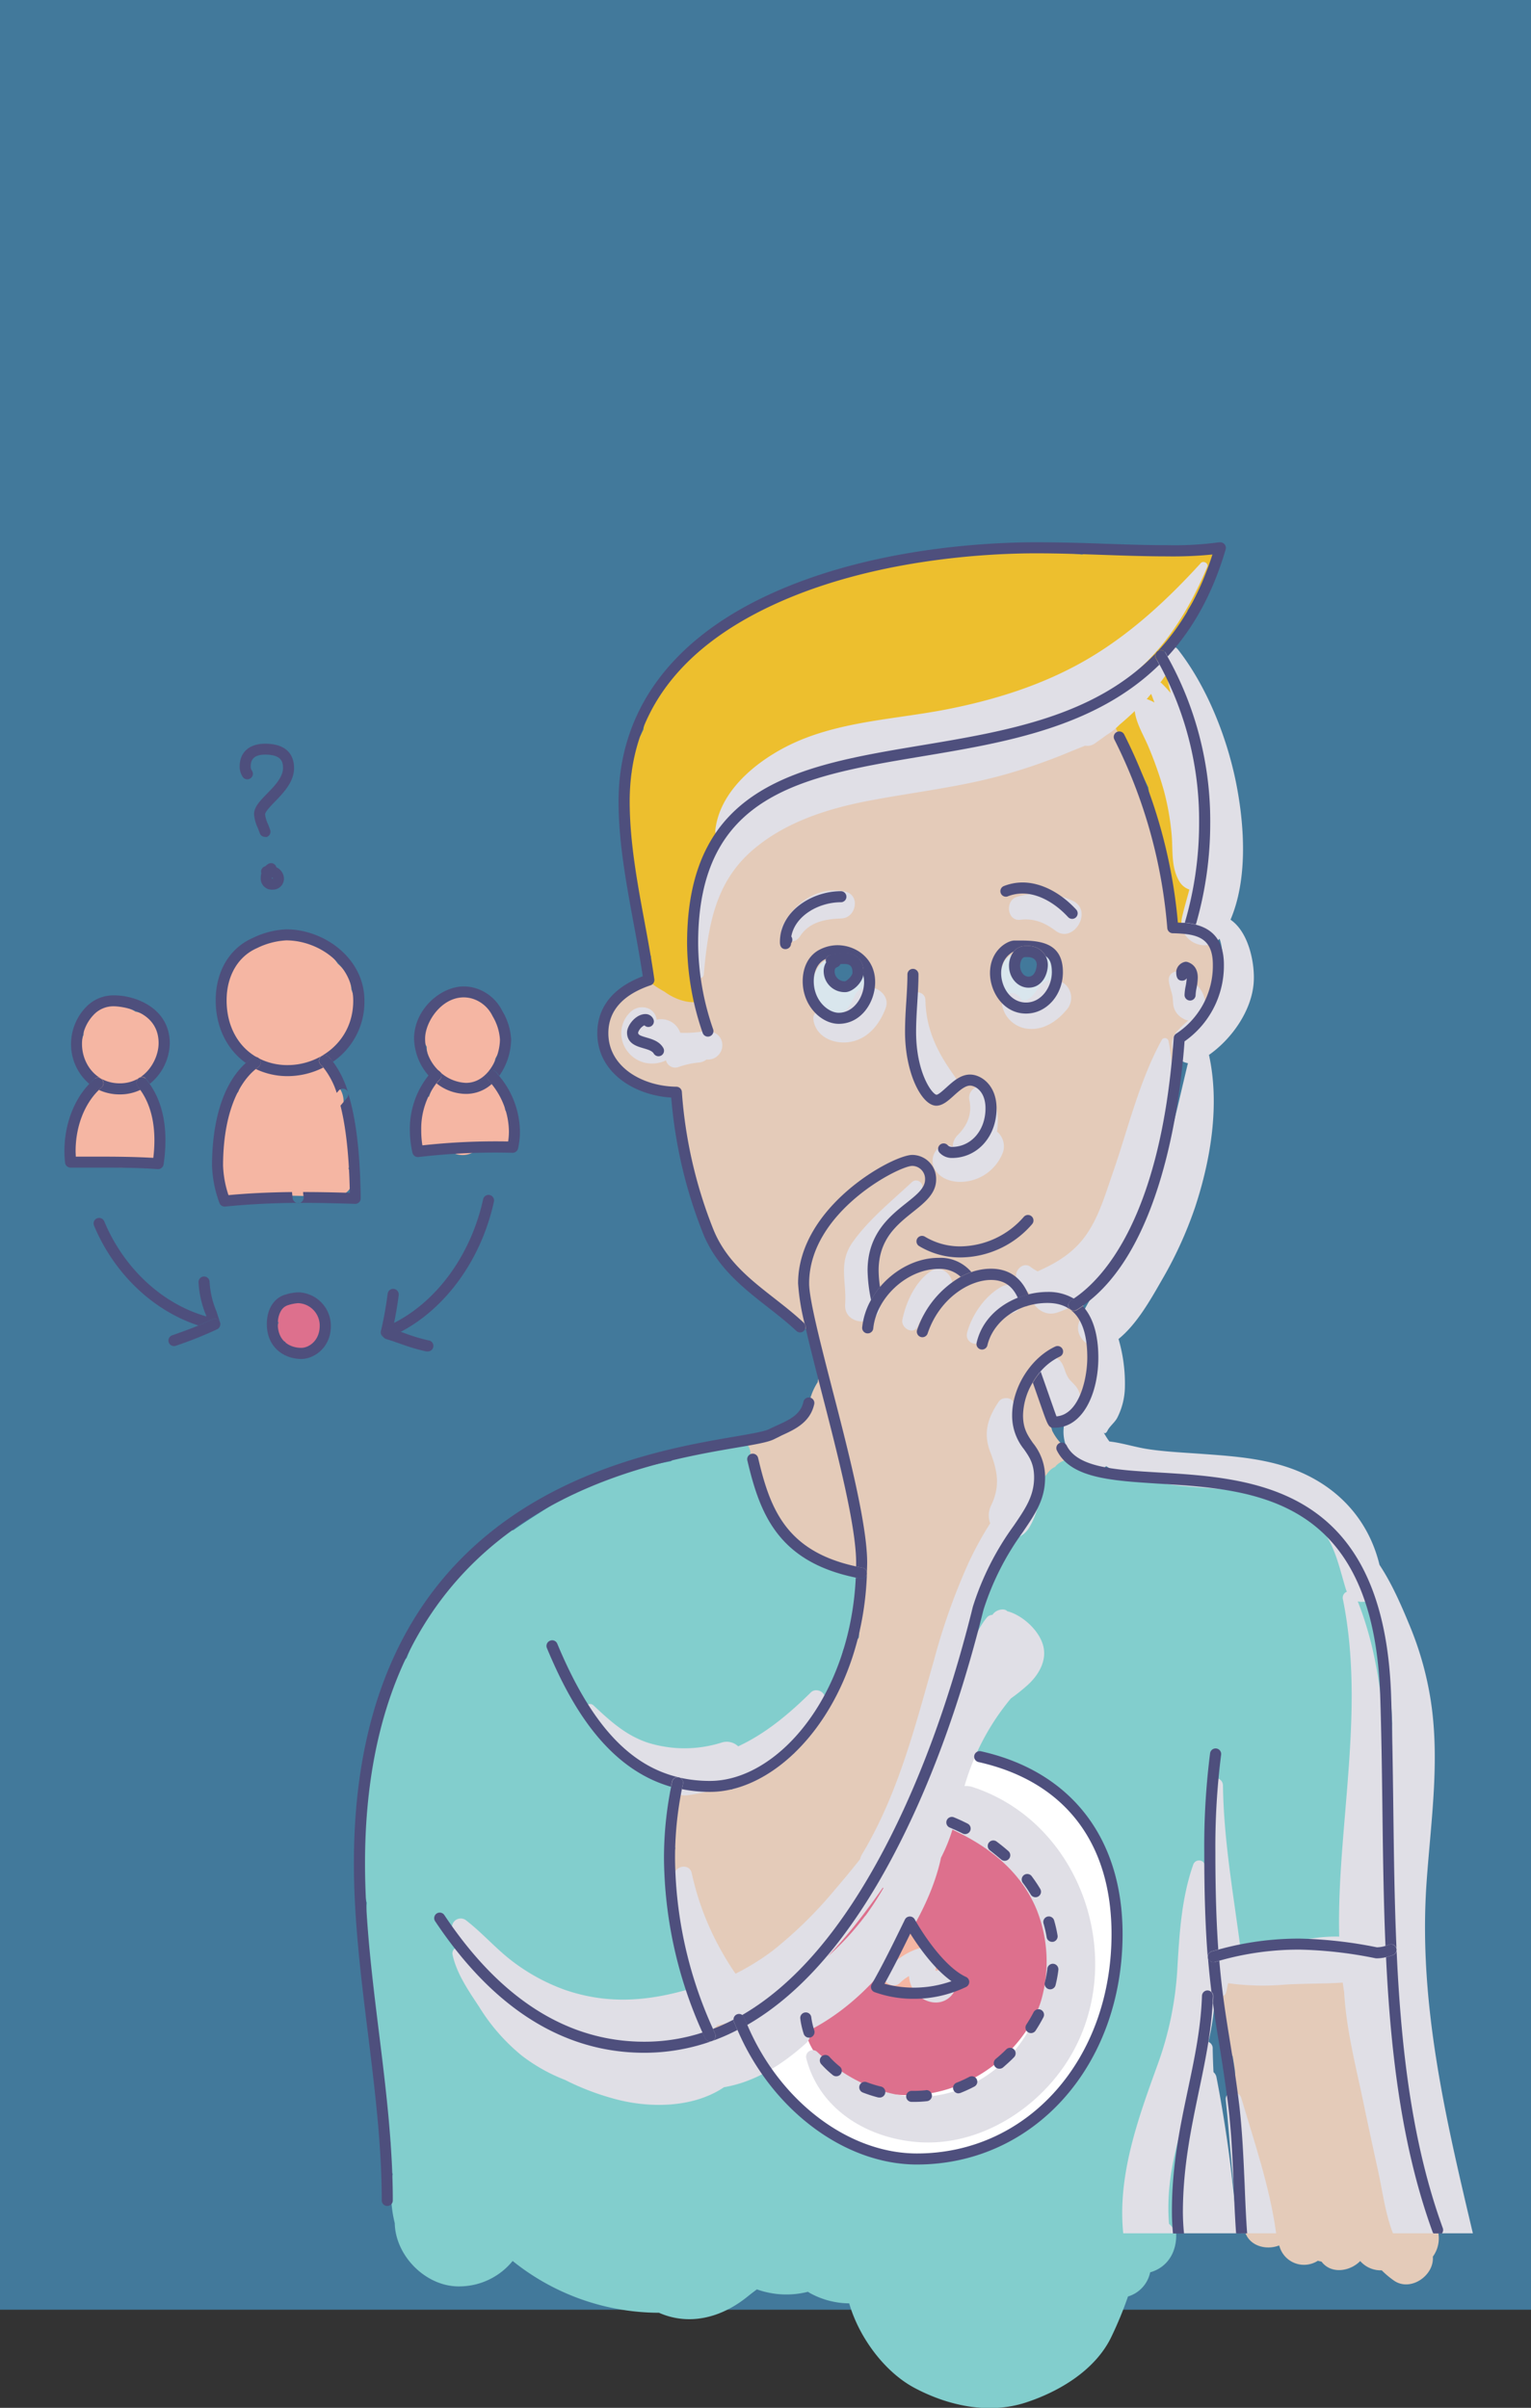 <svg xmlns="http://www.w3.org/2000/svg" viewBox="0 0 415.57 653.56"><rect x="0" y="0" width="415.57" height="653.56" fill="#333333" stroke="none"/><defs><style>.cls-1{isolation:isolate;}.cls-2{fill:#42799b;}.cls-3{fill:#d9e6ed;}.cls-4,.cls-5{fill:#e4cbb9;}.cls-4{stroke:#e4cbb9;stroke-miterlimit:10;}.cls-6{fill:#82cecd;}.cls-7{fill:#fff;}.cls-8{fill:#dd708d;}.cls-9{fill:#4e4f7d;}.cls-10{fill:#edbf2e;}.cls-11{fill:#f5b6a3;}.cls-12{mix-blend-mode:multiply;}.cls-13{fill:#e0dfe6;}</style></defs><title>strategiai</title><g class="cls-1"><g id="Réteg_17" data-name="Réteg 17"><rect class="cls-2" width="415.57" height="626.93"/><path class="cls-3" d="M660.85,502.68a6.68,6.68,0,0,0-2.78.67,7.82,7.82,0,0,0-4.55,11.52,8,8,0,0,0,3.61,3.08,6.13,6.13,0,0,0,3.87,1.42,5.78,5.78,0,0,0,4.39-2,6.66,6.66,0,0,0,2.29-2.85C669.77,509.51,666.78,502.63,660.85,502.68Z" transform="translate(-433.61 -243.81)"/><path class="cls-3" d="M719.94,506.24c-.75-2.89-3.25-4.56-6-5.08a6.38,6.38,0,0,0-1.56-.7,6.12,6.12,0,0,0-4.59.6,6,6,0,0,0-2.74,3.56l-.11.82a5.67,5.67,0,0,0-.6,2.44,7.33,7.33,0,0,0,1,4.47,6.71,6.71,0,0,0,1.35,1.6,9.15,9.15,0,0,0,.86,1.11,6.5,6.5,0,0,0,4.82,2.1,6.72,6.72,0,0,0,5.64-3.38C719.34,511.55,720.64,508.91,719.94,506.24Z" transform="translate(-433.61 -243.81)"/></g><g id="Réteg_5" data-name="Réteg 5"><path class="cls-4" d="M757.67,496.88a10,10,0,0,0-4.84.13,9.26,9.26,0,0,0-1.58.23l0,0A2.72,2.72,0,0,0,751,497a58.52,58.52,0,0,0-3.49-21.42,33.06,33.06,0,0,1-1.25-5.73,6.76,6.76,0,0,0-.08-4.77c-2.49-6.05-3.87-12.36-5.23-18.73-1.22-5.79-1.78-14.06-6.93-17.8-6.51-4.74-15,.19-15.75,7.78q-.07.75-.09,1.53a26.13,26.13,0,0,0-13,4,33.29,33.29,0,0,1-5.4,2.82c-1.16.39-2.31.84-3.47,1.3l-1.25.41a88.27,88.27,0,0,0-10.31.9,22.84,22.84,0,0,0-4.75,1.67h-.41a9,9,0,0,0-4.4,1.15,50.47,50.47,0,0,0-7.92,1.58,10.75,10.75,0,0,0-2.28.23l-.43.1a35.48,35.48,0,0,0-11.37,3l-1.82.89c-5.21,1.77-10.07,4.08-13.66,7.93a29,29,0,0,0-8.1,7.31c-3.41,4.64-5.61,10.38-7.29,15.87a24.55,24.55,0,0,0-1,10.21c.37,3.26,1,6.07.2,9.31a8.56,8.56,0,0,0,1.79,7.82,10.75,10.75,0,0,0-1.54-.14l-1.43.12a14,14,0,0,0-2.61-2.09c-2.71-1.59-6.29-1.54-9.32-1.27-6.16.55-9.16,5-9.71,10.2-1.05,2.93-.83,6.49,1.26,8.75,2.62,6.24,8.75,9,15.41,9.84a6.56,6.56,0,0,0,2.08-.07c.11.41.23.82.38,1.23s.41,1.05.61,1.57a8.74,8.74,0,0,0-.26,2.06V545a6.87,6.87,0,0,0,.59,3.05,16,16,0,0,0,.34,3.5c.31,1.54.76,2.87,1.1,4.22l.42,4.19a11,11,0,0,0,2.13,5.6,11.69,11.69,0,0,0,1,5.63c1,2.23,1.91,4.48,2.92,6.71s2.66,4,4,6.09c.71,1.15,1.15,2.7,2,3.94a12.26,12.26,0,0,0,7,5.25c3.71,3.33,7.69,6.45,11.31,9.67a9.52,9.52,0,0,0,3.35,2q.81,3.36,1.75,6.68a16.94,16.94,0,0,0,2.52,5.16l.74,2.36a13.81,13.81,0,0,0-2.43,3.39c-1.24,2.43-2.41,4.89-3.56,7.37a16,16,0,0,0-8,10.16c-2.08,9.12,2.74,18.23,11.87,20.91a27.5,27.5,0,0,0,11.75.89c.07.38.16.76.26,1.14l.41,2.34a16.37,16.37,0,0,0,14.13,12.18,13,13,0,0,0,6.78-.3l4.06-1.72a17.06,17.06,0,0,0,6.1-6.1l1.71-4.06a17.18,17.18,0,0,0,.47-6.68c.24-.36.48-.74.69-1.13,3.16-5.85,5.58-11.66,6.12-18.34a38.4,38.4,0,0,0-1.28-11.66c.49-1.05,1-2.1,1.46-3.14a10.82,10.82,0,0,0,1.07-4.67,18.32,18.32,0,0,0,4.35-3.12,5,5,0,0,0,.82.77,5.74,5.74,0,0,0-.18,1.38c0,.33,0,.66.08,1,0,0,0,.15,0,.54,0,0,0,0,0,.06a7.26,7.26,0,0,0,.2,3.31A5.57,5.57,0,0,0,722,629c4,0,5.87-3.19,5.74-6.26a4.65,4.65,0,0,0,.37-2.2,11.66,11.66,0,0,1-.06-1.32c0-.21,0-1.46,0-.53s.1-.25.17-.5c.13-.42.29-.83.45-1.24a4,4,0,0,0,.24-1.64,8.4,8.4,0,0,0,1.7-5.2,10.15,10.15,0,0,0-2.38-6c-.76-1-1.49-2.05-2.19-3.11.3-.5.59-1,.9-1.52a5.35,5.35,0,0,1,2.69-4.55c1.19-2.07,2.36-4.17,3.5-6.27l.44-.19c2.28-1,3.94-3.5,5.48-5.4,2.45-3,4.7-6.64,4.22-10.74,0-.3-.07-.58-.11-.86l.63-.78a10.39,10.39,0,0,0,2.53-6.5,25.9,25.9,0,0,0,1.28-6.68c1.33-3.38,2.58-6.79,3.78-10.22a20.2,20.2,0,0,1,.24-3.09,18.4,18.4,0,0,0,.48-5.32,4.79,4.79,0,0,1,1.45-4.38,18.31,18.31,0,0,0-1.25-3.86c-.09-1-.17-1.89-.19-2.76,0,0,0-.08,0-.12v-.12c.11-.17.22-.38.37-.65.53-1,1-1.91,1.46-2.86a18.9,18.9,0,0,0,6.65-6.25c1.92-3,2.6-6.49,3.36-9.9C765,503.37,762.57,498,757.67,496.88ZM666.9,516.06a6.79,6.79,0,0,1-7.84,3.57c-2.89-.81-4.48-3.65-5-6.42a11.39,11.39,0,0,1-.22-2.32,6.42,6.42,0,0,1,0-1.16,6.61,6.61,0,0,1,.85-2.64,7.46,7.46,0,0,1,1.6-2.23,4.41,4.41,0,0,1,3-1.19,6.05,6.05,0,0,1,4,.56,6.49,6.49,0,0,1,.77-.05c2.91.06,4.55,2.7,4.68,5.31A13.15,13.15,0,0,1,666.9,516.06Zm53-6.37a8.32,8.32,0,0,1-.6,1.67,8,8,0,0,1-.85,1.68,4.76,4.76,0,0,1-1.48,1.42c-1.15,2.06-3.73,2.69-6,2.18a5.53,5.53,0,0,1-1.12-.4,7.44,7.44,0,0,1-2.6-2,4.23,4.23,0,0,1-.53-.51,8.19,8.19,0,0,1-1.33-8.41,5.2,5.2,0,0,1,4.37-3.33,6.2,6.2,0,0,1,1.35-.41,6.41,6.41,0,0,1,2.55.07,6.89,6.89,0,0,1,4.11,1.17C720.06,504.4,720.45,507.19,719.88,509.69Z" transform="translate(-433.61 -243.81)"/><path class="cls-5" d="M668.74,748.9v0h0Z" transform="translate(-433.61 -243.81)"/><path class="cls-5" d="M668.1,636.16a.83.83,0,0,1-.08.12S668.06,636.23,668.1,636.16Z" transform="translate(-433.61 -243.81)"/><path class="cls-5" d="M722.41,636.37a13.77,13.77,0,0,1-3.2-4.22,6,6,0,0,0-1.29-2.56c-.07-.3-.13-.61-.18-.91-.48-3.15.12-6.23-.92-9.33-1.34-4-5.4-4.81-8.39-3.57-4.23-.94-9.44,3.74-6.77,8.87,1.27,2.46,2.6,4.9,4,7.32l-.4-.05a9.24,9.24,0,0,0-9,4.3,11.94,11.94,0,0,0-.64,1.46,8.3,8.3,0,0,0,.2,8.56,14.94,14.94,0,0,1,.85,1.7,9.06,9.06,0,0,1-.45.79c-1.65,2.32-3.67,4.41-5.38,6.69a23.89,23.89,0,0,0-1.52,2.36,7.75,7.75,0,0,0-3.1-2.52h0c.59-4.84-4.55-9-9-9a8.45,8.45,0,0,0-8,5.29c-.85-.36-1.7-.7-2.57-1a19.15,19.15,0,0,0-2.88-.78l-.39-.06s0-.07-.1-.12a45.4,45.4,0,0,1-4.09-4.46c.81-.43,1.61-.88,2.41-1.36a7.54,7.54,0,0,0,3.14-2.25,11.78,11.78,0,0,0,2-3.42,11.31,11.31,0,0,0,1.3-1.84c-.16.14,2-4.86.78-2.14a25.08,25.08,0,0,0,1.76-4.51,9.44,9.44,0,0,0,2.86-6.46V623a35.71,35.71,0,0,0,.57-4.15,9,9,0,0,0-2.64-6.36,9.38,9.38,0,0,0-5.55-2.62A8.64,8.64,0,0,0,660.1,611c-1.84,1.19-3.78,3.12-4.13,5.38-.14.87-.27,1.74-.41,2.6a16.54,16.54,0,0,0-2.18,5.06c-.1.44-.18.9-.27,1.34,0,.09,0,.14,0,.21a5,5,0,0,1-.28.49,9.65,9.65,0,0,0-2.77,3.55,33,33,0,0,0-6,3.6,9.29,9.29,0,0,0-1.31-.09c-11.3,0-11.59,17.12-.82,18,.32.74.66,1.45,1,2.12a41.41,41.41,0,0,0,8.47,10c3.81,3.44,8.11,3.46,12.44,5.66a9.13,9.13,0,0,0,4.84,1,27.51,27.51,0,0,1-.7,7.83c-.92,3.59-.89,7.12-1.27,10.57a12.06,12.06,0,0,0-1.63,2.9c-.33.82-.63,1.65-.92,2.48a15.19,15.19,0,0,0-4.32,9.94,12.7,12.7,0,0,0-6.52,6.51q-2,4.56-3.94,9.12c-.06.14-.13.28-.2.43l-.59.25a108.54,108.54,0,0,0-16.11,9.4l-.26.19a17.73,17.73,0,0,0-2.13-.27,12.17,12.17,0,0,0-2.68.36l-.15,0-.23,0a6.89,6.89,0,0,0-2.86,0,6.63,6.63,0,0,0-3.34,1.07,10.06,10.06,0,0,0-4.14,5.38c-.1.79-.21,1.59-.32,2.39,0,.15,0,.3,0,.44a9.16,9.16,0,0,0-.07,4.74,14.19,14.19,0,0,0,.58,1.74,51.49,51.49,0,0,0-.28,13.2,30.73,30.73,0,0,0,2.27,8.51c.13,2.15.4,4.32.72,6.47a12.71,12.71,0,0,0-.91,4.95,9.37,9.37,0,0,0,2.64,6.37,9.54,9.54,0,0,0,2.87,1.91,13.08,13.08,0,0,0,3.11,2.81,8,8,0,0,0,3.65,1.16,8.1,8.1,0,0,0,4.8.05A9.45,9.45,0,0,0,639,789l.43-.18a8.78,8.78,0,0,0,1-.55,11.12,11.12,0,0,0,4.81-6.21,7.68,7.68,0,0,0,.19-.83,5,5,0,0,0,3.21-1.52,4.46,4.46,0,0,0,1.41-1.17,41.61,41.61,0,0,0,3.41-4c1.22-1.41,2.45-2.82,3.67-4.24a69.52,69.52,0,0,0,7.51-8.83c4.29-6.2,7.72-13.15,11.35-19.8.48-.78.94-1.56,1.36-2.37a13.66,13.66,0,0,0,2.88-3.37,4.55,4.55,0,0,0,.33-3.75c.7-1.67,1.39-3.35,2.11-5a23.8,23.8,0,0,0,1.48-4.8,6,6,0,0,0,1.61-3c0-.07,0-.15,0-.23a5.09,5.09,0,0,0,.37-1.32,4.29,4.29,0,0,0,.88-1.51c.12-.36.22-.72.33-1.07a3.5,3.5,0,0,0,.52-.5c.24-.31.46-.62.68-.93l0,0,.06-.13a11.85,11.85,0,0,0,2.11-5.56,37.88,37.88,0,0,0,1.47-7.69,40.35,40.35,0,0,0,1.38-6.12c.81-2,1.72-4,2.45-6a70,70,0,0,0,3.14-12.26c0-.09,0-.17,0-.26,1-1.56,1.89-3.21,2.83-4.87a73.84,73.84,0,0,1,7.09-9.76c3.6-4.45,5.76-9.15,5.69-14,.1-.22.19-.43.28-.65a6,6,0,0,0,2.56.54,5.43,5.43,0,0,0,4.63-2.28l.08-.06C724.46,642.73,725,638.35,722.41,636.37Z" transform="translate(-433.61 -243.81)"/><path class="cls-5" d="M824.12,850.64c-.28-3.4-2.55-6.25-4.11-9.26.35-6.5-2.68-12.62-4.42-19-1.12-4.1-1.31-8.22-2.16-12.35a20.13,20.13,0,0,0-1.09-3.67c.11-4.51.4-9,.14-13.63a60.67,60.67,0,0,0-.63-6.14,2.3,2.3,0,0,0,.76-1.75c0-2.74.44-5.7.06-8.41-.4-2.88-2.41-3.16-4.87-3.07a2.33,2.33,0,0,0-1.92,1,9.21,9.21,0,0,0-.93-.51c-3.35-1.49-7.81-1.13-11.43-1.23-3.22-.09-6.45-.08-9.68,0a10.65,10.65,0,0,0-1.43-.25,35.08,35.08,0,0,0-13.32,1.33,7.05,7.05,0,0,0-2.24,1.13,2.49,2.49,0,0,0-3.19,3.8l.47.39a6.68,6.68,0,0,0,.07,3.29,6.89,6.89,0,0,0,1.18,2.34,6.71,6.71,0,0,0-.33,2.59,48,48,0,0,0,3.17,14.85c.22,1.25.41,2.5.59,3.75.57,13.75,3.34,27.44,2.49,41.27-.35,5.78,5.3,7.83,9.54,6.18,0,.09,0,.19.08.28a6.92,6.92,0,0,0,10.4,3.88,8.2,8.2,0,0,0,1,.23c2.58,3.47,7.71,2.71,10.5-.15a7.42,7.42,0,0,0,5.84,2.52,24.49,24.49,0,0,0,3.31,2.78c4.5,3.15,11-1.39,10.56-6.49A8.35,8.35,0,0,0,824.12,850.64Z" transform="translate(-433.61 -243.81)"/></g><g id="Réteg_16" data-name="Réteg 16"><path class="cls-2" d="M662.52,504.37c-4.5,0-4.51,7,0,7S667,504.37,662.52,504.37Z" transform="translate(-433.61 -243.81)"/><path class="cls-2" d="M712.35,502.54c-4.51,0-4.51,7,0,7S716.86,502.54,712.35,502.54Z" transform="translate(-433.61 -243.81)"/></g><g id="Réteg_6" data-name="Réteg 6"><path class="cls-6" d="M810.68,768.77l.21-1.59a5.87,5.87,0,0,0-.81-3l-.2-.39a4.11,4.11,0,0,0-.68-1c0-.29.08-.57.1-.86,3-6,1.49-12.72-.29-19.09a7.73,7.73,0,0,0,.39-3.11,112.87,112.87,0,0,1-.24-16.24c.32-5.31,1.14-10.09.31-15.41a7,7,0,0,0-1-2.74c.12-1.32.24-2.65.25-4,.1-8-2.25-16.32-3.78-24.18a8.43,8.43,0,0,0-1.15-2.93h0c.38-4.11-2.7-7.77-6.43-9.27a16.7,16.7,0,0,0-3-3.57,24.18,24.18,0,0,0-5.58-4.93c-.2-.19-.4-.39-.62-.57-2.41-2-5.08-3.72-7.67-5.5a9,9,0,0,0-7.2-1.1h0c-3.1-2.07-7.46-2.8-11-2.94-2.83-.12-5.46.18-8.2.07a87.65,87.65,0,0,0-18.23-2.78c-.22-.16-.44-.34-.69-.49a10.7,10.7,0,0,0-5.46-1.6,6.22,6.22,0,0,0-2.6-1.05,5.47,5.47,0,0,0-2.61-.62,6,6,0,0,0-4.21,1.74c-.09.1-.16.22-.25.33a5.15,5.15,0,0,0-2.27,2h0a6.06,6.06,0,0,0-1,1.36,5.32,5.32,0,0,0-.54.75,6.29,6.29,0,0,0-.77,3.74,6.79,6.79,0,0,0,0,1c-.17.27-.34.54-.5.81a45.11,45.11,0,0,0-2.93,6.22,18.33,18.33,0,0,1-1.64,1.82,9.32,9.32,0,0,0-3,5.77,39.55,39.55,0,0,0-4.58,6.14,36.78,36.78,0,0,0-5.23,19.85,7.68,7.68,0,0,0-.37,1.24,10.85,10.85,0,0,0-.89,3.17,10,10,0,0,0-1.66,3.7q-.79,3.43-1.62,6.87a27.37,27.37,0,0,0-4.2,11.95c-5.6,10-9.94,20.46-14.21,31a80,80,0,0,0-4.72,7.8c-.26.49-.51,1-.75,1.49-5.83,7-11.13,14.5-16.5,21.87a39.14,39.14,0,0,0-9.69,6.06,24.18,24.18,0,0,1-3.81,3.31c-1.12.68-2.37,1.09-3.48,1.83a19.26,19.26,0,0,0-3.46,3c-.81.23-1.41.41-1.61.49a14.42,14.42,0,0,0-2.22,1.12,37.22,37.22,0,0,0-4-1.39l0-.12a18.29,18.29,0,0,0-1.53-3.89c-.11-.19-.23-.36-.35-.55-.53-2.47-1.09-4.93-1.72-7.38a16.31,16.31,0,0,0-2.56-5.41l-.16-1.84a12.08,12.08,0,0,0-1.77-5.39c-.44-10.65-.21-21.31.09-32a33.06,33.06,0,0,0-.85-8.24,77.8,77.8,0,0,0,7.87-2.24,8.33,8.33,0,0,0,4.87.3,6.72,6.72,0,0,0,1.35.07l2.66-.35a10.05,10.05,0,0,0,4.41-2.57l1.2-1.24a14.13,14.13,0,0,0,6.35-3.31,21.48,21.48,0,0,0,2.16-2.4,14.36,14.36,0,0,0,6-6.17,22.48,22.48,0,0,0,2.45-3.71,11.4,11.4,0,0,0,.68-1.58,31.92,31.92,0,0,0,4.65-7.7,49.36,49.36,0,0,0,2.33-7.59,9.67,9.67,0,0,0,1.83-3.62c.68-2.51.25-5.15.91-7.65a4.25,4.25,0,0,0,.11-1.35,10.88,10.88,0,0,1,.9-2,3.93,3.93,0,0,0,.56-1.68c.46-2.25-.78-4.92-3.76-4.92a4.79,4.79,0,0,0-.78.08c-1.77-2.23-4.59-3.74-8.61-4.06-.56-.2-.94-.33-1.18-.39l-.56-.62c-1.45-1.93-3.37-3.13-5.25-4.59-2.12-1.65-3.13-2.43-3.77-5.22a9,9,0,0,0-3.57-5.57c-.52-2.56-1.13-5.09-1.9-7.59-.09-1.34-.14-2.69-.13-4a4,4,0,0,0-4-4,4.15,4.15,0,0,0-3.53,2.21c-.1,0-.18.1-.27.14a3.53,3.53,0,0,0-2.11,0,4.25,4.25,0,0,0-1.5.85.45.45,0,0,0-.11,0c-2.47-.57-5.57-.56-7.71,1-.81.6-1.61,1.2-2.39,1.82l-.31.05c-3.8.71-7.61,1.6-11.34,2.62a81.73,81.73,0,0,0-22.41,10.32c-2.93,1.86-5.84,3.7-8.65,5.68a7.49,7.49,0,0,0-3,1.27,72.92,72.92,0,0,0-26,33.43,11.09,11.09,0,0,0-2.34,4c-.65,2-1.35,3.89-2.07,5.81a33.07,33.07,0,0,0-2.15,4.45,13.32,13.32,0,0,0-1.05,4c-.07.75-.15,1.49-.23,2.23a45.08,45.08,0,0,0-2.58,6.73,20.85,20.85,0,0,0,.07,8.18,116.12,116.12,0,0,0-1,28.46,13,13,0,0,0,.51,2.58,176.31,176.31,0,0,0,.55,28.25c1.17,10.38,3.1,20.62,4.88,30.9.36,2.07.69,4.14,1,6.22a11.55,11.55,0,0,0-.46,2.68,13.2,13.2,0,0,0,1.09,5.67,12.15,12.15,0,0,0-.64,5.16c.12,1.12.25,2.23.37,3.35a33.25,33.25,0,0,0,.82,4.76c.19,9.1,8.8,17.56,18,17.15a18.68,18.68,0,0,0,14-6.89,63.6,63.6,0,0,0,39.72,14.06c7.91,3.49,16.59,1.59,23.91-4.29l1.26-1,1.41-1.06a23.8,23.8,0,0,0,13.84.66c.24.14.47.3.72.43a22.52,22.52,0,0,0,10.5,2.71c2.56,9,9.48,18.6,17.83,23,9.05,4.79,20,7.18,30.05,3.93,9.2-3,19-8.86,23.31-17.92a101.61,101.61,0,0,0,4.48-10.88,8.66,8.66,0,0,0,6-6.5v-.05c5.58-1.58,7.79-6.95,6.9-12.27a34.89,34.89,0,0,1,.1-10.65c.58-4.15.11-8.76,1-12.7,2-8.54,4.07-16.6,4.88-25.36a19,19,0,0,0,1.42-3.36,21.82,21.82,0,0,0,.78-5.74c0-.47,0-.94,0-1.41a9.34,9.34,0,0,0,1.94-5.67c0-2.92,0-5.83-.07-8.75a7.59,7.59,0,0,0,2.94-.84,7.5,7.5,0,0,0,2.88-1.75l17.19-.64a83.54,83.54,0,0,0,10.67-.73,10.76,10.76,0,0,0,3.16.46c.26,0,.5,0,.74,0a6.42,6.42,0,0,0,3,1.85,6.22,6.22,0,0,0,2.79.08,2.18,2.18,0,0,0,1.94,1,2.93,2.93,0,0,0,2.88-2.88,2.13,2.13,0,0,0-.55-1.55A5.36,5.36,0,0,0,810.68,768.77Z" transform="translate(-433.61 -243.81)"/><path class="cls-5" d="M676.26,729.89a6,6,0,0,0-7.78,1.64,6.27,6.27,0,0,0-2.65,4l-2.5,3.78a5.93,5.93,0,0,0,1.53,7.68h0a6.51,6.51,0,0,0-8.14,3.63c-.28.69-.57,1.38-.85,2.08-.68.83-1.4,1.63-2,2.44-1,1.27-2.25,3.37-3.44,4.23-2.38,1.72-3.64,4.63-2.5,7.39-2.89,2.95-6.68,4.72-9.28,7.9a6.24,6.24,0,0,0-1.25,2.44,9.64,9.64,0,0,0-8.44-2,9.09,9.09,0,0,0-5.37,4.13l-.91,2.15a9.53,9.53,0,0,0-.25,1.38,11.93,11.93,0,0,0-.13,5.22,6.77,6.77,0,0,0,1.3,2.68c-.46,2.51.95,5.44,4.26,5.44a4.13,4.13,0,0,0,3.32-1.5,7.09,7.09,0,0,0,2.19-.33l2.15-.91a8.93,8.93,0,0,0,3.23-3.23A8.3,8.3,0,0,0,640,787a12.8,12.8,0,0,0,.34-2.81A4.79,4.79,0,0,0,647,783c1.77-2.15,4.46-3.37,6.58-5.18a37.19,37.19,0,0,0,5.75-6.46,64.22,64.22,0,0,0,7-13.06,12.31,12.31,0,0,0,2.28-5.64,3,3,0,0,0,0-.6,4.46,4.46,0,0,0-1.85-4.19,5.6,5.6,0,0,0,5.89-1.44,27.84,27.84,0,0,0,3.1-4.07,11.9,11.9,0,0,0,.74-1.53L678.4,738A6,6,0,0,0,676.26,729.89Z" transform="translate(-433.61 -243.81)"/><path class="cls-5" d="M620.78,727.2c-5.79,0-5.8,9,0,9S626.58,727.2,620.78,727.2Z" transform="translate(-433.61 -243.81)"/></g><g id="Réteg_7" data-name="Réteg 7"><path class="cls-7" d="M737,767.12c-.64-10.12-2.71-23.67-11.24-30.16a18.5,18.5,0,0,0-2.29-4.38,11.59,11.59,0,0,0-8.62-5,10.73,10.73,0,0,0-2.1-1,8.51,8.51,0,0,0-2.58-1.79,11.16,11.16,0,0,0-7-2.84l-1.05.14A111.47,111.47,0,0,0,688.05,718c-.12,0-.24,0-.36-.06a7.28,7.28,0,0,0-.69-.44,20.57,20.57,0,0,1-2.6,7.51l-.19.23a44,44,0,0,1-3.91,8.21,10.85,10.85,0,0,1-.55,3,9.47,9.47,0,0,1-2.3,3.68,9,9,0,0,1-1.35,2.24,4.36,4.36,0,0,1-.11.52,7.93,7.93,0,0,1-1.54,3.9,8.15,8.15,0,0,1-.87,1.12,16,16,0,0,1-1.88,3.24,10.46,10.46,0,0,1-1.56,3.6l-.12.13c0,.1-.1.21-.16.31a7.75,7.75,0,0,1-2.45,3.28l-.33.34-.11.15c-.13.31-.25.61-.4.91a12.72,12.72,0,0,1-3.38,5.83l-.09.14a10.55,10.55,0,0,1-3.1,2.93,12.86,12.86,0,0,1-3.54,4.57l-.3.22c-.51,1-1,2-1.58,3a7.89,7.89,0,0,0-2.18,1.71l-4.74,5.23a11.15,11.15,0,0,0-7.62,5.72,11.58,11.58,0,0,0-2.14,2.63,1.42,1.42,0,0,0-.6-.14,1.52,1.52,0,0,0-1.5,1.5,8.55,8.55,0,0,0,.21,2.94,1.2,1.2,0,0,0,.35.62,9.07,9.07,0,0,0,4.78,8.67,14.5,14.5,0,0,0,1.67.84,9.71,9.71,0,0,0,4.27,5.54c2.44,1.56,3.95,5,6.47,6.77a33.79,33.79,0,0,0,6.35,3.35,39.42,39.42,0,0,0,8.76,4.61c9.88,3.63,21.8,2.29,31.89.35a8.07,8.07,0,0,0,3.92-2c.28-.12.56-.24.84-.39,4-2.07,7.4-5.19,10.75-8.17a18.76,18.76,0,0,0,3.92-4.75,24.05,24.05,0,0,0,2.44-1.93,15.26,15.26,0,0,0,4.75-8,13.91,13.91,0,0,0,1-1.2,46.22,46.22,0,0,0,6.54-15.94C735.94,778.89,737.39,772.85,737,767.12Z" transform="translate(-433.61 -243.81)"/></g><g id="Réteg_11" data-name="Réteg 11"><path class="cls-8" d="M718.13,774.61c-.92-20.59-16.7-38-38-38-.59,0-1.17,0-1.75,0a32.83,32.83,0,0,1-2.2,6.17,80.21,80.21,0,0,1-8.25,14,19.59,19.59,0,0,1-1.9,4.26,15.58,15.58,0,0,1-3.62,5c-.31.3-.64.61-1,.92a21.61,21.61,0,0,1-4,4.29c-1.3,3.24-2.83,5.19-5.43,8.27a34.2,34.2,0,0,1-7.57,6.42l-.14.09c5.1,15.16,18.67,26.47,35.84,26.47C700,812.61,719.05,795.13,718.13,774.61Z" transform="translate(-433.61 -243.81)"/></g><g id="Réteg_15" data-name="Réteg 15"><path class="cls-8" d="M521.71,601.15c-.27-1.85-1.52-2-2.9-2.4a1.56,1.56,0,0,0-.94-.4,3.55,3.55,0,0,0-2.07-1.87c-3.57-1.19-5.83,2.21-6.8,5.1a1.28,1.28,0,0,0,.23,1.25c-.87,2-.68,4.33,1.82,5.19l.05,0a1.23,1.23,0,0,0,.7,1.33,4,4,0,0,0,2,.35,2.33,2.33,0,0,0,1.7.07l.14-.07a1.41,1.41,0,0,0,1.67.15c2-1,3.07-3.26,3.53-5.4a4.71,4.71,0,0,0,.11-1.06A2.68,2.68,0,0,0,521.71,601.15Z" transform="translate(-433.61 -243.81)"/><path class="cls-9" d="M501.58,455.09A1.5,1.5,0,0,0,502,453a1.94,1.94,0,0,1-.34-1.14c0-1.38.41-3.22,3.91-3.22,4.28,0,4.86,1.82,4.86,3.61,0,2.54-2.32,4.93-4.36,7-1.88,1.94-3.5,3.61-3.5,5.53a10.53,10.53,0,0,0,1,3.74c.19.47.39,1,.55,1.45a1.51,1.51,0,0,0,1.42,1A1.61,1.61,0,0,0,506,471a1.51,1.51,0,0,0,.95-1.9c-.19-.55-.4-1.09-.61-1.62a8.27,8.27,0,0,1-.77-2.62c0-.7,1.53-2.29,2.65-3.44,2.32-2.4,5.21-5.38,5.21-9.13,0-2.47-1-6.61-7.86-6.61-4.32,0-6.91,2.32-6.91,6.22a5,5,0,0,0,.85,2.81A1.5,1.5,0,0,0,501.58,455.09Z" transform="translate(-433.61 -243.81)"/><path class="cls-9" d="M507.59,485.29a3,3,0,0,0,3.1-3,3.51,3.51,0,0,0-2.06-3.08,1.78,1.78,0,0,0-.2-.45,1.5,1.5,0,0,0-2.08-.41,4.2,4.2,0,0,0-.72.59,1.51,1.51,0,0,0-1.16,1.46,1.62,1.62,0,0,0,.07.44,4.54,4.54,0,0,0-.15,1.18A3,3,0,0,0,507.59,485.29Zm-.2-3.34a.72.72,0,0,1,.33.32,1.41,1.41,0,0,1-.31,0,1.51,1.51,0,0,1,0-.26Z" transform="translate(-433.61 -243.81)"/></g><g id="Réteg_12" data-name="Réteg 12"><path class="cls-7" d="M657,804.71c-1.89-3.53-3.93-5.47-4.73-9.6a60.55,60.55,0,0,1-.95-13.44c.51-.55,1-1.1,1.47-1.66a18.56,18.56,0,0,1-1.66.85,22.07,22.07,0,0,1-9.71,7,73.06,73.06,0,0,0,1.2,9.87,25.52,25.52,0,0,0,1.84,6.19c1,2.16,2.79,3.72,3.91,5.8C651.41,815.43,660.05,810.39,657,804.71Z" transform="translate(-433.61 -243.81)"/></g><g id="Réteg_9" data-name="Réteg 9"><path class="cls-7" d="M685.72,411.44a13.18,13.18,0,0,0-17.79-4.67c-.67.4-1.34.79-2,1.15-.24.1-.77.34-1,.43-2,.66-4,1.24-5.93,1.83a67.13,67.13,0,0,0-12.7,5c-5.65,3-7.82,10.54-5.32,16.23,2.67,6.08,8.85,9,15.34,7.53L669.35,436c4.86.28,10.12-1.74,12-6.29l.3-.71.14-.33A13.22,13.22,0,0,0,685.72,411.44Z" transform="translate(-433.61 -243.81)"/><path class="cls-10" d="M759.41,392.93c-.29.29-.58.56-.88.84a11.08,11.08,0,0,0-4.38-.19l-5.51.41a19.38,19.38,0,0,0-2.88.36,11.42,11.42,0,0,0-4.17-2.51,9.39,9.39,0,0,1-8.54.54l-5.69,1.95c-1.28-.14-2.55-.28-3.83-.4a12.14,12.14,0,0,0-2.6-.25h-.39a80.61,80.61,0,0,0-14,.08q-.79.09-1.56.24c-10.63.47-21.41,1.22-31.66,4.14l-1.38.41a97.61,97.61,0,0,0-21.51,5.15c-16.79,6.11-32.36,16.49-40.63,32.81a15,15,0,0,0-1.53,5.31c-.24.49-.49,1-.71,1.47-.05.09-.1.19-.14.28a4.91,4.91,0,0,0-1.71,3.49c0,.25,0,.49,0,.73s-.22.68-.31,1a12.42,12.42,0,0,0-.36,4.68c-1.45,4.83-1.13,10.34-.71,15.39.87,10.46,2.15,20.87,3.74,31.24a4,4,0,0,0,2.25,3.23c0,1.34,0,2.67,0,4a4.9,4.9,0,0,0,.54,2.41h0l-.26,0c-.52,0-.64.68-.25.93A33,33,0,0,0,614,513c2.56,1.9,6,3.13,8.75,2.78.52-.07.73-.84.14-1l-.49-.13a.61.61,0,0,0,.06-.35.47.47,0,0,0,.17-.47.48.48,0,0,0,0-.42l0-.06a.53.53,0,0,0-.37-.84l-.12,0a2.35,2.35,0,0,0,.27-.86,2.54,2.54,0,0,0-.46-1.8q-.17-2.9-.32-5.81a2.42,2.42,0,0,0-1.34-2.09v-.11a4.9,4.9,0,0,0,1.16-3.06c.21-5,.29-9.82,1.78-14.64,1-3.21,2.13-6.39,3.28-9.56a10.91,10.91,0,0,0,5.73-7.51,14.47,14.47,0,0,1,1.28-3.63,1.05,1.05,0,0,0,.11-.07c15.95-12.08,36.1-13.59,55.07-17.59,3.6-.76,7.16-1.67,10.71-2.63l2.29-.37c.57-.09,1.1-.21,1.63-.33a44.52,44.52,0,0,0,5.8-.84c5-1.1,9.53-2.72,14.48-3.21a15.79,15.79,0,0,0,8.78-3.65c.68-.23,1.34-.48,2-.74.2,1.2.43,2.4.74,3.57a28.72,28.72,0,0,0,1.53,4.28c.28.65,1.32,2.12,1.34,2.71a4.74,4.74,0,0,0,3.41,4.55c1.27,2.83,2.57,5.63,3.88,8.43a35.22,35.22,0,0,0,2.15,8.11,67.61,67.61,0,0,0,1,9.79,4.45,4.45,0,0,0,1.22,2.46,5.11,5.11,0,0,0,.77,2.14c1.09,3.84,2,7.79,1.41,11.79-.5,3.15,4.32,4.5,4.82,1.33a24.64,24.64,0,0,0,.23-5.54,2.68,2.68,0,0,0,3-2.37,44.56,44.56,0,0,0-.27-10.45,1.75,1.75,0,0,0-.36-.85c0-.12,0-.25,0-.38a4.35,4.35,0,0,0,.37-1.91c0-.17,0-.34,0-.5a4.27,4.27,0,0,0,0-.71c0-2.27-.14-4.53-.25-6.8.88-5.05-.6-11.71-1.2-15.26a4,4,0,0,0-1.41-2.5c-.12-.88-.26-1.77-.43-2.65-1.38-7-4.59-13.54-8-19.83a11.22,11.22,0,0,0,1.27-4.44,12.42,12.42,0,0,0,6.34-9.44l1.78-2.76a15,15,0,0,0,2.53-3.88,5.88,5.88,0,0,0,2-3.92l0-.27a3.39,3.39,0,0,0-.15-1.39l.88-.83C765.24,394.2,761.7,390.67,759.41,392.93Z" transform="translate(-433.61 -243.81)"/></g><g id="Réteg_8" data-name="Réteg 8"><path class="cls-11" d="M691.47,780.52a1.87,1.87,0,0,0-.83-.71,3.31,3.31,0,0,0-1.56-1.53,5.36,5.36,0,0,0-2.08-3.52,5.61,5.61,0,0,0-2.47-3.1,7,7,0,0,0-1.53-.6c-.26-.89-.51-1.79-.77-2.69a1.51,1.51,0,0,0-3,.4,2.81,2.81,0,0,1,0,.29,2.31,2.31,0,0,0-.19.14c-1.82,1.68-2.63,4.28-3.88,6.37a7.53,7.53,0,0,0-1.12,4.2,1.59,1.59,0,0,0-.86,2.57c.72.81,1.16.54,1.87.61a1.51,1.51,0,0,0,1.53.31,1.33,1.33,0,0,0,.84.53,5.44,5.44,0,0,0,.54.27,5.86,5.86,0,0,0,3.54.28,5.49,5.49,0,0,0,2.3.46,5.07,5.07,0,0,0,4-1.79l.26-.07c1.36.38,2.63.28,3.31-.91A1.49,1.49,0,0,0,691.47,780.52Z" transform="translate(-433.61 -243.81)"/><path class="cls-11" d="M525.55,529.05a16.5,16.5,0,0,0,2.29-5.61c.07-.15.13-.31.19-.47a7.89,7.89,0,0,0,1.4-2.09c1.25-2.88.63-5.73-.44-8.48a9.65,9.65,0,0,0-2.56-5.91c-.35-.38-.73-.74-1.12-1.09-2.23-3.2-5.22-5.89-9-6a6.28,6.28,0,0,0-.75,0c-4.55-1.21-10.35-.12-14.13,1.91a15.58,15.58,0,0,0-8,13.53,18.4,18.4,0,0,0,7.46,14.7,18.12,18.12,0,0,0,3.64,2.07,7.31,7.31,0,0,0-1.64,1.07,15.49,15.49,0,0,0-4.56,7.4c-2.18,2.49-3.34,5.66-4.56,8.9-1.78,4.73.81,8.9-.42,13.65-1.62,6.28,6.32,9.51,10,5.88l.54-.2a6.12,6.12,0,0,0,2.61-.19,40.65,40.65,0,0,0,5.16.22l6.88.14a6.28,6.28,0,0,0,2-.28,5.19,5.19,0,0,0,2.73-.11c.18-.06.34-.14.51-.21a4.11,4.11,0,0,0,1.55.3,3.61,3.61,0,0,0,3.38-2,3.65,3.65,0,0,0,.12-4.05c-.22-.37-.42-.75-.62-1.12,1.64-4.18-.25-10.2-1.57-14.86.12-1.2.2-2.41.22-3.62a6.18,6.18,0,0,0-2.77-5c-.15-.57-.3-1.15-.47-1.73a6.41,6.41,0,0,0-.68-1.47c0-.34-.09-.68-.15-1a6,6,0,0,0-.28-1.11A16,16,0,0,0,525.55,529.05Z" transform="translate(-433.61 -243.81)"/><path class="cls-11" d="M476.89,553.87a8.09,8.09,0,0,0,.4-3.65c-.4-3.51-3.39-6.2-4.28-9.24a5.77,5.77,0,0,0-1.75-2.83c0-.14,0-.28,0-.42a6,6,0,0,0,2.52-2.1,9.74,9.74,0,0,0,.86-1.63c3.69-3.37,3.17-9.1,0-13.15-.07-.09-.15-.16-.22-.24s-.26-.29-.4-.43l-.06,0a7.06,7.06,0,0,0-3.57-1.77,8.83,8.83,0,0,0-2.15-1c-3.27-1-7.67-.78-10.09,1.89a8.1,8.1,0,0,0-1.86,5.38,9.34,9.34,0,0,0-.62,2.31,8.66,8.66,0,0,0,1.33,6,6.16,6.16,0,0,0,2.68,3.8c0,1.23,0,2.45-.09,3.64a5.16,5.16,0,0,0-2.13,2.53,11.87,11.87,0,0,0-2.82,7.22l0,0a6.62,6.62,0,0,0-1.51,2.61,6.08,6.08,0,0,0,.61,4.59,6,6,0,0,0,3.55,2.74l1.59.21h0a5.88,5.88,0,0,0,3.42-.39,16,16,0,0,0,3.64.72,7.69,7.69,0,0,0,4.56-1.16,14,14,0,0,0,1.45-.55,4.1,4.1,0,0,0,1.26.21l.24,0A1.58,1.58,0,0,0,476,558,4.38,4.38,0,0,0,476.89,553.87Z" transform="translate(-433.61 -243.81)"/><path class="cls-11" d="M571.87,550.74a6.54,6.54,0,0,0-1.13-5.62,20.35,20.35,0,0,0-1.18-5.21,6.7,6.7,0,0,0-3.82-4l1.61-2.74a5.49,5.49,0,0,0,.7-2c.43-.78.88-1.56,1.35-2.33l-.09,0a12.69,12.69,0,0,0,.69-1.38,4.73,4.73,0,0,0-1.73-6,6.5,6.5,0,0,0-1.62-4.85c-2.66-3.19-7.14-3.51-10.91-2.38s-7.5,3.49-7.79,7.71a12.43,12.43,0,0,0,1.48,6,8.43,8.43,0,0,0,3.92,7.07,2.16,2.16,0,0,0-.05.27,6.07,6.07,0,0,0-1.11,1.4,29.27,29.27,0,0,0-2.16,4.88,1.55,1.55,0,0,0-2.46,1.16c0,.52-.51.95-.82,1.33a6.41,6.41,0,0,0-1,1.64,3.11,3.11,0,0,0,.52,3.49,2.51,2.51,0,0,0,1.06.6,9.52,9.52,0,0,0-.09,2.33,4.07,4.07,0,0,0,4,4,4.64,4.64,0,0,0,2.81-1.19,2.17,2.17,0,0,0,.36,0,5.79,5.79,0,0,0,.59.72,6,6,0,0,0,7.64.59,3.85,3.85,0,0,0,.77-.17,13.91,13.91,0,0,0,1.4-.4,9,9,0,0,0,1.15-.49h.41a5.91,5.91,0,0,0,2.89-.7,1.49,1.49,0,0,0,2.52-1.08,1.46,1.46,0,0,0,.79-1.3A1.56,1.56,0,0,0,571.87,550.74Z" transform="translate(-433.61 -243.81)"/></g><g id="color"><g class="cls-12"><path class="cls-13" d="M708.77,625.39c.3-2.34-3-2.72-4.08-1.11-3,4.46-4.26,8.52-2.28,13.67s2.72,9.26.26,14.42a6.09,6.09,0,0,0-.28,4.91,91.16,91.16,0,0,0-6,11,172.24,172.24,0,0,0-9.22,26c-5.18,18.19-9.71,36.35-19.51,52.74a5,5,0,0,0-.59,1.42c-2.26,2.87-4.59,5.67-6.92,8.39a114.14,114.14,0,0,1-16.88,16.52,65.69,65.69,0,0,1-10,6.18c-.14-.2-.29-.38-.42-.58-.67-1-1.29-2-1.89-2.94-1.48-2.47-2.88-5-4.11-7.63a74.74,74.74,0,0,1-5.47-16.12c-.62-2.85-4.68-2-4.85.65a56.66,56.66,0,0,0,3.8,25.51c.59,1.42,1.32,3.13,2.19,4.85a5.55,5.55,0,0,0-.95.2c-11.8,3.55-22.89,4.52-34.74.41a53,53,0,0,1-13.63-7.34c-4.66-3.42-8.39-7.83-12.92-11.36a2.37,2.37,0,0,0-3.92,2.28,23,23,0,0,0,1.36,4.95,1.63,1.63,0,0,0-1.26,2c1.13,5.2,4.38,9.81,7.26,14.21a52.69,52.69,0,0,0,11.6,13.21,47.06,47.06,0,0,0,11.62,6.52,70.36,70.36,0,0,0,12.89,5c9.56,2.74,21.73,2.78,30.3-3,8.23-1.39,15.55-5.93,22.07-11.77a3.74,3.74,0,0,0,1.34-3.62l.48-.41c10-5.31,18.41-13.69,24.62-23.09,4.19-6.33,8.6-14.87,10.39-23.39a46,46,0,0,0,3.11-7.66,5.12,5.12,0,0,0,.57.3c9.78,4.61,18.21,11.37,22.37,21.65a38.14,38.14,0,0,1-2.66,33.27c-5.68,9.58-16.09,16.52-27.29,17.26-10.9.73-21.92-4.66-29.66-12.09a1.8,1.8,0,0,0-3,1.74c3.64,14.16,17.12,22,31.15,22.76,15.53.81,30.49-8.35,39-20.92,17.82-26.34,5.6-65.42-24.94-75.49a5.69,5.69,0,0,0-2.27-.28A65.55,65.55,0,0,1,708,704.82a50.42,50.42,0,0,0,4.73-3.8c2.88-2.69,5.15-6.59,4-10.66s-5.48-8-9.46-9.15l-.16,0a1.75,1.75,0,0,0-1.12-.53,3.39,3.39,0,0,0-3,1.45,2.14,2.14,0,0,0-1.58.81c-2.83,3.49-4.34,8.11-6,12.26q-.95,2.34-1.87,4.7c.28-1.19.55-2.39.83-3.58,2.22-9.41,4.66-18.9,8.38-27.85a59.76,59.76,0,0,1,3.92-7.32,5.26,5.26,0,0,0,5-1.14A6.66,6.66,0,0,0,713,658.4a21.1,21.1,0,0,0,2.9-12.09,19.67,19.67,0,0,0-.78-4.45,20,20,0,0,0-3.58-6.85C708.88,631.72,708.23,629.62,708.77,625.39ZM619.49,797.52a48.18,48.18,0,0,0,6.92-2.55,5.45,5.45,0,0,0,1.91-1.43,38.38,38.38,0,0,0,4-1.06A57.55,57.55,0,0,1,619.49,797.52Zm49-33.72a73.86,73.86,0,0,1-10.29,11.14,130.4,130.4,0,0,0,8.7-10.14c2.2-2.83,4.33-5.71,6.36-8.65l.12.19A81.14,81.14,0,0,1,668.53,763.8Z" transform="translate(-433.61 -243.81)"/><path class="cls-13" d="M615.68,727c0,2.35,1.54,4.49,4.49,4.1,15.29-2,31.27-10.83,37.16-25.83.82-2.09-2.18-3.51-3.61-2.1-6.08,6-12.4,11.25-19.74,14.65a4.5,4.5,0,0,0-4.56-1,33.39,33.39,0,0,1-20,0c-6-2-10.21-5.91-14.72-10.11a1.38,1.38,0,0,0-2.29,1.34C595.85,718.45,605.33,724.89,615.68,727Z" transform="translate(-433.61 -243.81)"/><path class="cls-13" d="M687.61,775.73a3.34,3.34,0,0,0-4.2-3.2,18.54,18.54,0,0,0-9.44,6.55c-1.73,2.27,1.94,4.9,3.88,3a12.06,12.06,0,0,1,2.5-1.9,7.63,7.63,0,0,0,2,4.78c2.55,2.69,6.82,3.46,9.5.51,3.14-3.45-.37-7.76-4.29-6.72l0,0A18.2,18.2,0,0,0,687.61,775.73Z" transform="translate(-433.61 -243.81)"/><path class="cls-13" d="M766.33,813.8c1.3,12,1.72,24.37,4.1,36.2H780c-1.69-12.48-5.91-24.73-9.47-36.77C769.86,811,766.07,811.33,766.33,813.8Z" transform="translate(-433.61 -243.81)"/><path class="cls-13" d="M705.38,593.1c-4.4,2.46-7.89,7.5-9.22,12.3-.93,3.34,3.83,4.45,5.06,1.39a12.34,12.34,0,0,1,2.9-4.3,11.92,11.92,0,0,1,4.27-2.25,3.9,3.9,0,1,0-3-7.14Z" transform="translate(-433.61 -243.81)"/><path class="cls-13" d="M682.79,603.76a16.28,16.28,0,0,1,3.27-5.07c1.48-1.49,3.28-2.51,4.87-3.87,3.28-2.79-1-8.38-4.62-6-4.2,2.78-6.74,8.33-7.75,13.14C678.06,604.38,681.68,606.3,682.79,603.76Z" transform="translate(-433.61 -243.81)"/><path class="cls-13" d="M672.49,597.94a26.69,26.69,0,0,0-1.48-7.17c-1.07-3.57-.62-5.38,1.53-8.3,3.86-5.22,7.6-10.42,11.19-15.83,1-1.58-1.25-3.19-2.55-2-5.47,5.11-11.84,10.24-16.17,16.4-3.93,5.61-1.55,10.62-2,16.87C662.66,604,672.65,604.06,672.49,597.94Z" transform="translate(-433.61 -243.81)"/><path class="cls-13" d="M820.81,755.12c1.1-16,3.53-32,1.41-48a88.08,88.08,0,0,0-6-22.14c-2.25-5.44-4.82-11.38-8.16-16.41-3.26-13.48-13-23-26.52-27-7.38-2.19-15.12-2.65-22.76-3.2-4.51-.32-9.09-.54-13.57-1.22-3.47-.52-7-1.69-10.47-2.08a17.42,17.42,0,0,1-1.58-2.52c.34.52.73.31,1.18-.64.69-1.14,1.83-2,2.5-3.2a19,19,0,0,0,2.11-8.53,42.81,42.81,0,0,0-1.73-12.92c5-4.05,8.73-10.73,11.79-16.07A108.31,108.31,0,0,0,758,571.49c4.26-12.89,6.74-27.85,3.77-41.34,6.24-4.39,11.44-11.89,12.11-19.28.47-5.22-1.22-14-6.26-17.42,4.61-10.84,3.81-24.8,1.77-35.79-2.37-12.83-7.93-27.17-16-37.51-1.63-2.09-4.21.31-3.92,2.28,0,0,0,.06,0,.09a1.65,1.65,0,0,0-1.41.3c-4,3-7.93,6-11.91,9a4.45,4.45,0,0,0-.9-.14h-.48c1.38-.94,2.75-1.92,4.08-2.95,10.54-8.08,17.38-18.94,22.45-31.06.42-1-1.1-1.78-1.77-1C750.28,406.82,740,416.32,728,423.18c-11.46,6.55-24.09,10.53-37,13.09-13.32,2.64-27.19,3.14-39.89,8.32-10,4.1-21.83,12.69-23.3,24.26a3.63,3.63,0,0,0,1.14,3.2l-.38.48c-7.9,10.5-7.76,23.18-6.1,35.69a1.09,1.09,0,0,0,2.18,0c1.16-12.77,2.91-24.58,13-33.45,8.8-7.7,20.3-11.4,31.58-13.57,12.39-2.38,24.89-3.71,37.08-7.14a154.16,154.16,0,0,0,17.61-6.14c1.35-.56,2.78-1.12,4.22-1.71a3.58,3.58,0,0,0,2.73-.66c1-.72,2.05-1.45,3.06-2.2a18.53,18.53,0,0,0,3.59-2.85c1.41-1.18,2.77-2.41,4.1-3.68.43,3.48,2.46,6.61,3.79,9.84a100.38,100.38,0,0,1,4.12,11.75,70.56,70.56,0,0,1,2.11,12c.38,4.3-.2,8.6,2,12.49a5,5,0,0,0,2.81,2.36c-.67,2.48-1.39,4.95-2,7.53-1.36,6.14,6.17,10.07,10.2,5.83,1.45,4.17.76,10-.73,13.43a15.08,15.08,0,0,1-3.15,4.57,7.19,7.19,0,0,0-1.73-4.8c-1.06-1.44-2.47-3.43-4.17-4.16s-4.2.06-4,2.32c.1,1.38.84,3.25,1,4.27.12.81.12,1.63.23,2.44a5,5,0,0,0,2.71,3.62,3.11,3.11,0,0,0,1.35.49,29.57,29.57,0,0,0-3.1,3,5.19,5.19,0,0,0,3,8.59c-2.68,11-4.87,22.06-9,32.73,3.57-12.44,6.29-26.43,3.7-38.86A1,1,0,0,0,749,526c-6.19,11.24-9.19,24.29-13.4,36.36-1.92,5.5-3.55,11.22-6.81,16.12s-7.66,7.76-12.91,10.13a6.36,6.36,0,0,0-.58.3,12,12,0,0,1-2-1.25c-2.1-1.59-4.9,1.48-3.55,3.55a13,13,0,0,0,3.07,3.38l.13.1c.63,3.49,3.84,6.75,7.79,5.34a34.28,34.28,0,0,0,10.47-5.94,36.2,36.2,0,0,0-4.68,8.48c-1.18,3.32,1.29,6.17,4.26,6.87,0,1.16,0,2.33-.09,3.5-.16,3.44-.1,7.88-2.72,10.51-.4.4-.8.76-1.19,1.09a5.57,5.57,0,0,0-1.4-4.72c-1.11-1.24-1.56-1.39-2.26-2.87-.59-1.27-.78-2.68-1.82-3.84a2.91,2.91,0,0,0-3.52-.46c-3.74,2.85-3.07,9.94-.64,13.53a5.41,5.41,0,0,0,5.91,2.38,8.6,8.6,0,0,0-.68,2.42c-.49,3.62.9,6.74,2.85,9.72,2.2,3.36,6.23,3,8.64,1.09,4.81,3,11.16,4.1,16.42,4.85,7.36,1.05,14.85,1,22.18,2.41,6.19,1.17,12.73,3.13,17.56,7.37,5.56,4.89,6.78,11.7,8.8,18.43a6.39,6.39,0,0,0,.37,1,1.76,1.76,0,0,0-1.06,2.12c3.9,19.42,2.16,38.85.55,58.42-.89,10.72-1.85,22-1.57,33.08a40.72,40.72,0,0,0-7.21.47c-5.3.69-10.65,1.31-15.89,2.41-1.09.22-2.41.45-3.77.76a4.64,4.64,0,0,0,0-1c-1.9-14.47-4.49-29-4.68-43.64a2.06,2.06,0,0,0-4.12,0c-.24,8.59-.7,17.15-.76,25.71-.05-1.28-.08-2.56-.06-3.84,0-1.87-2.55-2.07-3.13-.43-3.17,9.06-3.74,18.49-4.3,28a91.05,91.05,0,0,1-5.45,26.53c-5.28,14.56-10.85,30-9.25,45.56h30.94a362.46,362.46,0,0,0-5.63-42.33,2.37,2.37,0,0,0-.81-1.41c-.11-2.12-.19-4.24-.22-6.36a1.87,1.87,0,0,0-1.16-1.86,68.69,68.69,0,0,0,1.82-13.91c.13.31.26.6.39.89.52,1.16,2.26.73,2.57-.34.22-.73.36-1.67.56-2.57a67.73,67.73,0,0,0,15.28.4c5.2-.35,10.62-.2,15.84-.56q.18,1.32.39,2.64c.55,10,3.18,20.14,5.15,29.58,1.32,6.36,2.7,12.71,4.09,19.05,1.15,5.29,1.94,11.51,4,16.78H833.4C826,818.75,818.6,787.49,820.81,755.12ZM744.88,433.57c.37-.47.78-.94,1.19-1.42.31.77.6,1.56.89,2.34A12,12,0,0,0,744.88,433.57Zm4.15-4.2a1.72,1.72,0,0,0-.45-.31c.56-.74,1.1-1.49,1.63-2.25q.52,2.56,1.17,5.12C750.63,431.05,749.85,430.19,749,429.37Zm4.23,403.22c-.63,5.16-1.76,10.9-1.15,16.17a6.25,6.25,0,0,0-1.18-1.33c-.9-10.62,1.65-20.68,4.83-30.77C754.83,822,753.91,827.25,753.26,832.59ZM763,776.46c0-.4-.09-.8-.13-1.2a4.72,4.72,0,0,0,.82.52A6.35,6.35,0,0,0,763,776.46Zm46.74-37c0-2.22,0-4.44,0-6.68,0-18.29-.76-37.12-7.59-54.31a5.23,5.23,0,0,0,3.61-.45c.92,3.68,2,7.34,2.73,10.93a117.25,117.25,0,0,1,3,22.68A233.09,233.09,0,0,1,809.78,739.47Z" transform="translate(-433.61 -243.81)"/><path class="cls-13" d="M618.26,524.14a5.7,5.7,0,0,0-1.81-2.54,5.47,5.47,0,0,0-4.61-1,3.81,3.81,0,0,0-1.83-2.86,4.54,4.54,0,0,0-5.06.57,7.9,7.9,0,0,0-2.4,8.11,8.38,8.38,0,0,0,6.18,5.87,8.73,8.73,0,0,0,5.41-.55l.24-.12a2.58,2.58,0,0,0,3.34,1.84,22.06,22.06,0,0,1,5.56-1.24,3.8,3.8,0,0,0,2.1-.82,3.92,3.92,0,0,0,4.3-3.86c0-2.72-2.5-4.21-5-3.8A31.64,31.64,0,0,1,618.26,524.14Z" transform="translate(-433.61 -243.81)"/><path class="cls-13" d="M692.22,555.12a3.18,3.18,0,0,0-3.35-.09,4.55,4.55,0,0,0-1.34,6.4c1.36,2.23,4.13,3.17,6.61,3.18a12.4,12.4,0,0,0,11.75-8.16,5.21,5.21,0,0,0-1.67-5.5,16.75,16.75,0,0,0-1.82-10.88c-1.73-3.2-6.37-.94-5.66,2.38.79,3.68-.54,6.8-3.11,9.39A4.56,4.56,0,0,0,692.22,555.12Z" transform="translate(-433.61 -243.81)"/><path class="cls-13" d="M692.67,535.87c-4.59-6.39-7.72-12.56-7.87-20.62,0-2.38-3.63-3-4.24-.57-2.17,8.64-1.31,18.53,4,26C688,545.56,696.21,540.81,692.67,535.87Z" transform="translate(-433.61 -243.81)"/><path class="cls-13" d="M662.31,518.63c-1.36.75-2.42.09-3.69-.51-1.67-.8-4.54.1-4.23,2.43.59,4.53,5.18,6.64,9.41,6.16,5.13-.58,8.51-4.68,10.21-9.25,1.79-4.8-6.11-8.18-8.34-3.51C664.88,515.6,664,517.7,662.31,518.63Z" transform="translate(-433.61 -243.81)"/><path class="cls-13" d="M712.83,523.07c4,.36,7.62-2,10.14-5a4.9,4.9,0,1,0-7.71-5.94,7.67,7.67,0,0,1-2.54,2.88c-.45.23-1.76.45-1.85.2a2.73,2.73,0,0,0-5.25,1.45A7.93,7.93,0,0,0,712.83,523.07Z" transform="translate(-433.61 -243.81)"/><path class="cls-13" d="M650.72,498c2.59-4,6.86-4.72,11.29-4.89,4-.16,5.24-6.34,1-7.3-7.06-1.61-14.06,3.07-17,9.45C644.59,498.44,648.78,501,650.72,498Z" transform="translate(-433.61 -243.81)"/><path class="cls-13" d="M710.56,493.47c3.74-.45,6.61.77,9.6,3,4.83,3.57,10.22-5.39,4.73-8.09a21.08,21.08,0,0,0-15.18-1.15C706.38,488.13,706.88,493.91,710.56,493.47Z" transform="translate(-433.61 -243.81)"/></g></g><g id="lineart"><path class="cls-9" d="M617.66,726.2c-13.53-3.29-23.86-14.82-32.78-36.22a1.49,1.49,0,0,0-2-.81,1.51,1.51,0,0,0-.81,2c5.93,14.23,15.61,32.43,33.67,37.63.1-.46.19-.93.29-1.39A1.5,1.5,0,0,1,617.66,726.2Z" transform="translate(-433.61 -243.81)"/><path class="cls-9" d="M668.93,670.72c0-.92.06-1.84.06-2.77,0-10.22-5-29.86-9.5-47.19-3.22-12.51-6.25-24.32-6.25-28.6,0-19.4,24.38-31.89,28-31.89a3.54,3.54,0,0,1,3.47,3.69c0,2.34-2.27,4.14-5.13,6.42-4.42,3.52-10.48,8.33-10.48,18.3a42.66,42.66,0,0,0,.95,8,22.18,22.18,0,0,1,2.43-3.51,32.82,32.82,0,0,1-.38-4.47c0-8.52,5-12.47,9.35-15.95,3.22-2.56,6.26-5,6.26-8.77a6.52,6.52,0,0,0-6.47-6.69c-5.33,0-31,14-31,34.89a60.77,60.77,0,0,0,1.8,11,1.49,1.49,0,0,1,.23,1c1.14,5,2.67,10.94,4.31,17.33C661,638.67,666,658.11,666,668c0,.35,0,.68,0,1,.57.12,1.14.24,1.74.35A1.48,1.48,0,0,1,668.93,670.72Z" transform="translate(-433.61 -243.81)"/><path class="cls-9" d="M619,728c-.11.47-.2,1-.3,1.44a38.66,38.66,0,0,0,7.61.75c19.64,0,41.46-24.22,42.62-59.33a.58.58,0,0,1,0,.19,1.49,1.49,0,0,1-1.47,1.23l-.27,0-1.29-.26c-1.55,32.72-21.54,55.19-39.57,55.19a36.77,36.77,0,0,1-8.16-.88A1.51,1.51,0,0,1,619,728Z" transform="translate(-433.61 -243.81)"/><path class="cls-9" d="M669,605.73h.16a1.5,1.5,0,0,0,1.49-1.35c.84-8.45,9.29-16.15,17.72-16.15a8.32,8.32,0,0,1,6,2.14,18.77,18.77,0,0,1,2.91-1.28,11,11,0,0,0-8.93-3.86c-6,0-11.91,3.19-15.88,7.91a22.18,22.18,0,0,0-2.43,3.51,19.32,19.32,0,0,0-2.4,7.43A1.5,1.5,0,0,0,669,605.73Z" transform="translate(-433.61 -243.81)"/><path class="cls-9" d="M712.58,598.24l-.61.18a1.72,1.72,0,0,0,.37-.07Z" transform="translate(-433.61 -243.81)"/><path class="cls-9" d="M702.61,588.18a16.17,16.17,0,0,0-5.32.92,18.77,18.77,0,0,0-2.91,1.28,26.52,26.52,0,0,0-11.82,14.39,1.5,1.5,0,1,0,2.84,1c3.15-9.44,11.22-14.54,17.21-14.54,3.44,0,5.79,1.56,7.28,4.87a22.38,22.38,0,0,1,2.88-.91C710.79,590.52,707.38,588.18,702.61,588.18Z" transform="translate(-433.61 -243.81)"/><path class="cls-9" d="M725.09,599.61a1.5,1.5,0,0,1-.79-2.77c.26-.16.53-.34.81-.53a13.55,13.55,0,0,0-7.16-1.83,21.51,21.51,0,0,0-5.18.66,22.38,22.38,0,0,0-2.88.91c-5.24,2.08-9.79,6.19-11.19,12.23a1.5,1.5,0,0,0,2.93.68c1-4.32,4.7-8.68,10.34-10.54l.61-.18a19,19,0,0,1,5.37-.76c7.16,0,10.79,5,10.79,14.78,0,6-2.28,15.52-8.36,16-.29-.73-.79-2.18-1.51-4.23-.66-1.89-1.55-4.45-2.78-7.91a19.5,19.5,0,0,0-2.13,3c.88,2.49,1.55,4.43,2.08,5.94,1.94,5.55,2.19,6.27,3.44,6.27a3.24,3.24,0,0,0,.43,0c7.77,0,11.83-9.56,11.83-19,0-6.25-1.46-11-4.23-14-.54.38-1.08.75-1.64,1.09A1.46,1.46,0,0,1,725.09,599.61Z" transform="translate(-433.61 -243.81)"/><path class="cls-9" d="M632.71,792a52.11,52.11,0,0,1-5.57,2.52l.56,1.26a1.5,1.5,0,0,1-.73,2,1.41,1.41,0,0,1-.63.14A1.5,1.5,0,0,1,625,797c-.23-.5-.45-1-.67-1.5A51,51,0,0,1,608.5,798c-20.81,0-39.08-11.57-54.28-34.38a1.5,1.5,0,0,0-2.5,1.67C567.52,789,586.62,801,608.5,801a54.79,54.79,0,0,0,25.27-6.19c-.34-.78-.66-1.56-1-2.35A1.48,1.48,0,0,1,632.71,792Z" transform="translate(-433.61 -243.81)"/><path class="cls-9" d="M721.36,612a1.5,1.5,0,0,0-1.26-2.72c-6.7,3.09-11.76,11.14-11.76,18.7a14.5,14.5,0,0,0,3.24,9.23c1.46,2.11,2.72,3.93,2.72,7.62,0,5-2.32,8.42-5.54,13.13a76.37,76.37,0,0,0-11,21.71c-.08.25-.25.92-.51,2-6.2,24.53-14.19,46.15-23.76,64.26-11.45,21.68-24.31,36.66-38.44,44.83a1.42,1.42,0,0,1,.55.7c.26.67.53,1.34.81,2,14.67-8.43,28-23.85,39.74-46.12,9.67-18.32,17.75-40.16,24-64.93.24-.94.39-1.55.46-1.78a73.65,73.65,0,0,1,10.61-20.93c3.4-5,6.07-8.88,6.07-14.82A14.69,14.69,0,0,0,714,635.5c-1.44-2.08-2.7-3.89-2.7-7.52a18,18,0,0,1,2.62-8.91,19.5,19.5,0,0,1,2.13-3A16,16,0,0,1,721.36,612Z" transform="translate(-433.61 -243.81)"/><path class="cls-9" d="M626.34,797.91a1.41,1.41,0,0,0,.63-.14,1.5,1.5,0,0,0,.73-2l-.56-1.26a114,114,0,0,1-10.3-46.26,94.83,94.83,0,0,1,1.86-18.8c.1-.48.19-1,.3-1.44a1.51,1.51,0,0,0-.85-1.69,1.32,1.32,0,0,0-.3-.1,1.25,1.25,0,0,0-.19,0,1.5,1.5,0,0,0-1.59,1.17c-.1.46-.19.93-.29,1.39a98.07,98.07,0,0,0-1.94,19.5,117,117,0,0,0,10.47,47.28c.22.5.44,1,.67,1.5A1.5,1.5,0,0,0,626.34,797.91Z" transform="translate(-433.61 -243.81)"/><path class="cls-9" d="M532.69,749.63c0-95.7,73.34-108.2,100.94-112.9,5.06-.86,8.4-1.43,10.07-2.26.66-.33,1.34-.64,2-1,3.66-1.66,7.81-3.55,8.92-8.52a1.5,1.5,0,1,0-2.93-.65c-.78,3.5-3.77,4.87-7.23,6.44-.72.33-1.43.66-2.13,1-1.26.63-4.77,1.23-9.22,2-28.29,4.82-103.44,17.62-103.44,115.86,0,15.3,1.93,30.94,3.8,46.07,1.85,15,3.76,30.44,3.76,45.41a1.5,1.5,0,1,0,3,0c0-15.15-1.92-30.72-3.78-45.78S532.69,764.75,532.69,749.63Z" transform="translate(-433.61 -243.81)"/><path class="cls-9" d="M667.44,672.3a1.49,1.49,0,0,0,1.47-1.23.58.58,0,0,0,0-.19.86.86,0,0,0,0-.16,1.48,1.48,0,0,0-1.22-1.39c-.6-.11-1.17-.23-1.74-.35-19.09-4.14-23.35-15.79-26.56-29.44a1.5,1.5,0,0,0-2.92.69c3.36,14.25,8.16,27.4,29.39,31.79l1.29.26Z" transform="translate(-433.61 -243.81)"/><path class="cls-9" d="M635.05,790.72a1.46,1.46,0,0,0-1.38-.16,1.5,1.5,0,0,0-.86,1.94c.3.79.62,1.57,1,2.35,9.28,21.6,29,36.48,48.69,36.48,31.82,0,55.82-26.9,55.82-62.57,0-26.06-14-44.14-38.45-49.6a1.5,1.5,0,0,0-.66,2.93c23.29,5.2,36.11,21.78,36.11,46.67,0,34-22.71,59.57-52.82,59.57-18.61,0-37.28-14.25-46.05-34.92-.28-.65-.55-1.32-.81-2A1.42,1.42,0,0,0,635.05,790.72Z" transform="translate(-433.61 -243.81)"/><path class="cls-9" d="M719.74,765.07a1.5,1.5,0,0,0-2.88.84,31.77,31.77,0,0,1,.85,3.72,1.49,1.49,0,0,0,1.47,1.26l.25,0a1.51,1.51,0,0,0,1.24-1.73A35.75,35.75,0,0,0,719.74,765.07Z" transform="translate(-433.61 -243.81)"/><path class="cls-9" d="M703.89,802.67a1.5,1.5,0,0,0,1,2.65,1.51,1.51,0,0,0,1-.35c1-.88,2.07-1.82,3-2.8a1.5,1.5,0,0,0-2.12-2.12C705.83,801,704.87,801.85,703.89,802.67Z" transform="translate(-433.61 -243.81)"/><path class="cls-9" d="M717.91,778.17a31.18,31.18,0,0,1-.69,3.75,1.5,1.5,0,0,0,1.1,1.82,1.51,1.51,0,0,0,1.81-1.1,33.27,33.27,0,0,0,.76-4.11,1.5,1.5,0,1,0-3-.36Z" transform="translate(-433.61 -243.81)"/><path class="cls-9" d="M704.12,743.66a1.5,1.5,0,0,0-1.79,2.41c1,.78,2,1.6,3,2.44a1.5,1.5,0,1,0,2-2.25C706.31,745.36,705.23,744.49,704.12,743.66Z" transform="translate(-433.61 -243.81)"/><path class="cls-9" d="M716.17,789.34a1.51,1.51,0,0,0-2,.64c-.58,1.12-1.24,2.24-1.94,3.32a1.5,1.5,0,1,0,2.51,1.64c.76-1.16,1.46-2.37,2.09-3.58A1.49,1.49,0,0,0,716.17,789.34Z" transform="translate(-433.61 -243.81)"/><path class="cls-9" d="M713.65,753.07a1.5,1.5,0,0,0-2.41,1.8,36.22,36.22,0,0,1,2.15,3.18,1.5,1.5,0,0,0,1.29.73,1.54,1.54,0,0,0,.77-.21,1.5,1.5,0,0,0,.51-2.06A40.51,40.51,0,0,0,713.65,753.07Z" transform="translate(-433.61 -243.81)"/><path class="cls-9" d="M693.76,812a1.52,1.52,0,0,0,.55-.1,38.72,38.72,0,0,0,3.78-1.73,1.5,1.5,0,0,0,.64-2,1.52,1.52,0,0,0-2-.64,34.16,34.16,0,0,1-3.49,1.6,1.5,1.5,0,0,0,.55,2.89Z" transform="translate(-433.61 -243.81)"/><path class="cls-9" d="M694.9,741.48a1.5,1.5,0,0,0,1.36-2.68c-1.22-.62-2.48-1.2-3.74-1.72a1.5,1.5,0,0,0-1.15,2.77C692.56,740.34,693.75,740.89,694.9,741.48Z" transform="translate(-433.61 -243.81)"/><path class="cls-9" d="M668.93,809a1.5,1.5,0,1,0-1.1,2.79,36,36,0,0,0,4,1.3,1.28,1.28,0,0,0,.38.05,1.5,1.5,0,0,0,.39-3A32.12,32.12,0,0,1,668.93,809Z" transform="translate(-433.61 -243.81)"/><path class="cls-9" d="M684.9,811.17a30.51,30.51,0,0,1-3.81.16,1.52,1.52,0,0,0-1.52,1.48,1.5,1.5,0,0,0,1.47,1.52h.72a31.12,31.12,0,0,0,3.46-.19,1.5,1.5,0,1,0-.32-3Z" transform="translate(-433.61 -243.81)"/><path class="cls-9" d="M652.12,790.06a1.49,1.49,0,0,0-1.28,1.68,22.85,22.85,0,0,0,.94,4.16,1.51,1.51,0,0,0,1.43,1,1.52,1.52,0,0,0,1.42-2,19.82,19.82,0,0,1-.82-3.62A1.49,1.49,0,0,0,652.12,790.06Z" transform="translate(-433.61 -243.81)"/><path class="cls-9" d="M658.81,802.15a1.5,1.5,0,1,0-2.23,2,25.78,25.78,0,0,0,3.08,2.9,1.44,1.44,0,0,0,.94.33,1.49,1.49,0,0,0,.94-2.66A23.14,23.14,0,0,1,658.81,802.15Z" transform="translate(-433.61 -243.81)"/><path class="cls-9" d="M696.7,781.75a1.51,1.51,0,0,0-.88-1.34c-5-2.27-10.47-9.57-13.94-15.65a1.51,1.51,0,0,0-1.35-.75,1.47,1.47,0,0,0-1.3.84l-.52,1.07c-2.67,5.46-5.42,11.1-8.49,16.47a1.49,1.49,0,0,0,.78,2.15,30.87,30.87,0,0,0,10.59,1.81,32.61,32.61,0,0,0,14.28-3.23A1.51,1.51,0,0,0,696.7,781.75Zm-23,.53c2.5-4.49,4.78-9.11,7-13.63,2.32,3.69,6.47,9.58,11.18,12.92A30.69,30.69,0,0,1,673.73,782.28Z" transform="translate(-433.61 -243.81)"/><path class="cls-9" d="M825.23,848.56c-12.43-34.18-12.93-74.51-13.42-113.51-.13-10.16-.26-20.66-.6-30.93-1.88-57-37.23-59.09-63.05-60.63-11.82-.7-22-1.31-25-7.29a1.49,1.49,0,0,0-2-.68,1.51,1.51,0,0,0-.67,2c3.77,7.53,14.78,8.19,27.53,9,26,1.55,58.45,3.48,60.23,57.72.34,10.24.47,20.73.6,30.88.15,12.23.31,24.6.83,36.87.32-.1.64-.21,1-.34a1.5,1.5,0,0,1,1.15,2.77,12.17,12.17,0,0,1-2,.63c1.25,26.05,4.29,51.61,12.63,74.56a1.44,1.44,0,0,0,.24.42H825A1.48,1.48,0,0,0,825.23,848.56Z" transform="translate(-433.61 -243.81)"/><path class="cls-9" d="M770,815.24c-.85-6.91-1.73-12.33-2.57-17.57-1.11-6.84-2.13-13.18-2.85-21.65l-1.16.33a1.68,1.68,0,0,1-.44.07,1.5,1.5,0,0,1-1.43-1.07,2.44,2.44,0,0,1-.06-.26c.28,3.41.6,6.48.95,9.37a1.47,1.47,0,0,1,.51,1.16c0,.66-.07,1.3-.1,1.94.5,3.64,1,7.05,1.62,10.59.84,5.21,1.7,10.6,2.55,17.46.87,7.1,1.16,14.38,1.45,21.41.17,4.27.35,8.61.66,13h3c-.32-4.4-.5-8.79-.67-13.1C771.14,829.8,770.84,822.47,770,815.24Z" transform="translate(-433.61 -243.81)"/><path class="cls-9" d="M762.5,773.48c.6-.18,1.2-.34,1.8-.51-.49-6.94-.79-15.32-.79-26.34a197,197,0,0,1,1.56-26.53,1.5,1.5,0,0,0-3-.39,201.06,201.06,0,0,0-1.58,26.92c0,12.09.36,21,.94,28.38A1.5,1.5,0,0,1,762.5,773.48Z" transform="translate(-433.61 -243.81)"/><path class="cls-9" d="M762.94,776.42a1.68,1.68,0,0,0,.44-.07l1.16-.33A78.87,78.87,0,0,1,786.38,773a114.13,114.13,0,0,1,20.37,2.3,2.7,2.7,0,0,0,.52.07,10.84,10.84,0,0,0,2.51-.31,12.17,12.17,0,0,0,2-.63,1.5,1.5,0,0,0-1.15-2.77c-.32.13-.64.24-1,.34a8.13,8.13,0,0,1-2.23.37h-.07a117,117,0,0,0-21-2.36,81.82,81.82,0,0,0-22.08,3c-.6.17-1.2.33-1.8.51a1.5,1.5,0,0,0-1,1.53v.08a2.44,2.44,0,0,0,.06.26A1.5,1.5,0,0,0,762.94,776.42Z" transform="translate(-433.61 -243.81)"/><path class="cls-9" d="M759,811.57c1.7-8.09,3.3-15.77,3.77-24,0-.64.08-1.28.1-1.94a1.47,1.47,0,0,0-.51-1.16,1.48,1.48,0,0,0-.94-.39,1.51,1.51,0,0,0-1.55,1.45c-.29,8.73-2,16.84-3.81,25.43-2.14,10.15-4.35,20.64-4.35,33,0,2.15.1,4.17.29,6.09h3a58.33,58.33,0,0,1-.31-6.09C754.75,831.9,756.93,821.57,759,811.57Z" transform="translate(-433.61 -243.81)"/><path class="cls-9" d="M683.45,446.16c-32.58,5.44-63.34,10.57-63.34,53.67a75.7,75.7,0,0,0,4.23,24.35,1.5,1.5,0,1,0,2.84-1,72.48,72.48,0,0,1-4.07-23.37c0-40.55,28.19-45.26,60.83-50.71,22.49-3.75,47.06-7.86,64.37-24.88-.31-.56-.62-1.12-.95-1.68a1.5,1.5,0,0,1,0-1.45C730.85,438.25,706.87,442.26,683.45,446.16Z" transform="translate(-433.61 -243.81)"/><path class="cls-9" d="M764.57,391a90,90,0,0,1-14.13.79c-5.92,0-11.93-.21-17.75-.42S720.8,391,714.83,391c-12.71,0-45.28,1.41-73.19,14.54-26.25,12.35-40.13,31.64-40.13,55.81,0,11,2.07,22.18,4.07,33,.88,4.75,1.79,9.66,2.5,14.45-10.16,3.87-12.34,10.48-12.34,15.43,0,10.76,10.1,16.89,20.07,17.5a127.11,127.11,0,0,0,8.71,37.07c3.75,9.06,10.75,14.54,17.52,19.84,2.62,2.05,5.32,4.16,7.74,6.43a1.51,1.51,0,0,0,1,.41,1.5,1.5,0,0,0,1.24-2.31,1.94,1.94,0,0,0-.21-.29c-2.51-2.36-5.27-4.52-7.94-6.61C637.13,591,630.74,586,627.3,577.66a124.38,124.38,0,0,1-8.61-37.5,1.51,1.51,0,0,0-1.48-1.38c-9-.08-18.47-5.21-18.47-14.54,0-6,3.87-10.42,11.48-13a1.51,1.51,0,0,0,1-1.63c-.74-5.24-1.73-10.6-2.69-15.78-2-10.71-4-21.78-4-32.48,0-23.25,12.92-41.11,38.41-53.1,27.36-12.86,59.4-14.25,71.91-14.25,5.92,0,11.94.21,17.76.41s11.88.42,17.85.42a107.94,107.94,0,0,0,12.25-.51c-3.56,11.13-8.66,19.63-14.84,26.23l0,0A1.51,1.51,0,0,1,750,421l.54,1c6.68-7.27,12.13-16.68,15.76-29.07a1.51,1.51,0,0,0-1.68-1.9Z" transform="translate(-433.61 -243.81)"/><path class="cls-9" d="M609.09,525.43c-2-.57-2.26-.81-2.27-1.37a3.47,3.47,0,0,1,1.7-1.95,1.5,1.5,0,0,0,2.41-1.73,2.32,2.32,0,0,0-2.12-1.32c-2.65,0-5,3.1-5,5,0,3,2.66,3.76,4.42,4.27,1.22.36,2.38.69,2.83,1.45a1.5,1.5,0,0,0,1.29.73,1.54,1.54,0,0,0,.77-.21,1.51,1.51,0,0,0,.52-2.06C612.6,526.45,610.65,525.89,609.09,525.43Z" transform="translate(-433.61 -243.81)"/><path class="cls-9" d="M656.21,501.51c-3,1.47-4.72,4.7-4.72,8.62,0,6.82,5.15,11.58,9.78,11.58,6.11,0,9.89-5.88,9.89-11.34,0-6.47-5.27-10-10.23-10A10.64,10.64,0,0,0,656.21,501.51ZM668,507.83a3.48,3.48,0,0,1-.07.64,7.55,7.55,0,0,1,.23,1.9c0,4-2.77,8.34-6.89,8.34-2.83,0-6.78-3.27-6.78-8.58,0-2.76,1.14-5,3.06-5.94l.25-.1a1.48,1.48,0,0,1,1.07-1l.17,0a14,14,0,0,1,3.5-.55C666.06,502.46,668,504.37,668,507.83Z" transform="translate(-433.61 -243.81)"/><path class="cls-9" d="M658.87,503.05a1.48,1.48,0,0,0-1.07,1,1.47,1.47,0,0,0,0,.78l.06.18a4.52,4.52,0,0,0-.67,2.59,5.69,5.69,0,0,0,5.83,5.51c1.9,0,4.52-2.31,4.94-4.68a3.48,3.48,0,0,0,.07-.64c0-3.46-1.94-5.37-5.46-5.37a14,14,0,0,0-3.5.55Zm4.12,7.1a2.7,2.7,0,0,1-2.83-2.51c0-1,.17-1.07.87-1.41a1.5,1.5,0,0,0,.69-.72,7.37,7.37,0,0,1,.82-.05c1.86,0,2.46.57,2.46,2.37C665,508.68,663.49,510.06,663,510.15Z" transform="translate(-433.61 -243.81)"/><path class="cls-9" d="M712.12,518.93c5.51,0,10-5,10-11.23,0-7.93-6-8.6-11.6-8.6H710l-.31,0c-.24,0-.5,0-.74,0-1.88,0-6.62,2.63-6.62,8.86C702.36,513.2,706.09,518.93,712.12,518.93Zm-3.34-16.83a3.93,3.93,0,0,1,3.11-1.51h.57a5.27,5.27,0,0,1,5,2.75c1.22.85,1.66,2.23,1.66,4.36,0,4-2.81,8.23-7,8.23s-6.76-4.17-6.76-8S708,502.39,708.78,502.1Z" transform="translate(-433.61 -243.81)"/><path class="cls-9" d="M712.79,511.9c3.82,0,5.24-3.79,5.24-6.18a5.13,5.13,0,0,0-.58-2.38,5.27,5.27,0,0,0-5-2.75h-.57a3.93,3.93,0,0,0-3.11,1.51A6.19,6.19,0,0,0,707.5,506C707.5,509.23,709.87,511.9,712.79,511.9Zm0-3c-1.42,0-2.29-1.53-2.29-2.95,0-.74.35-2.36,1.39-2.36h.57c2.32,0,2.57,1.49,2.57,2.13C715,505.75,714.9,508.9,712.79,508.9Z" transform="translate(-433.61 -243.81)"/><path class="cls-9" d="M661.86,488.71a1.5,1.5,0,0,0,0-3c-8,0-16.55,5.53-16.55,13.77,0,.45,0,1.81,1.36,1.95h.1a1.52,1.52,0,0,0,1.55-1.34c0-.07,0-.23.08-.33a1.52,1.52,0,0,0,0-1.75C649.39,492.39,655.82,488.71,661.86,488.71Z" transform="translate(-433.61 -243.81)"/><path class="cls-9" d="M707.16,487.1a11.05,11.05,0,0,1,4-.76c4.1,0,8.61,2.33,12.37,6.4a1.5,1.5,0,0,0,2.12.08,1.51,1.51,0,0,0,.08-2.12c-4.32-4.68-9.63-7.36-14.57-7.36a14,14,0,0,0-5.13,1,1.5,1.5,0,0,0,1.09,2.79Z" transform="translate(-433.61 -243.81)"/><path class="cls-9" d="M747.89,420.51l0,0a1.51,1.51,0,0,0-.49,2c.33.56.64,1.12.95,1.68a88.6,88.6,0,0,1,10.74,43.07,95.81,95.81,0,0,1-3.88,27,19.12,19.12,0,0,1,3,.5,98.7,98.7,0,0,0,3.9-27.54A91.37,91.37,0,0,0,750.49,422l-.54-1A1.51,1.51,0,0,0,747.89,420.51Z" transform="translate(-433.61 -243.81)"/><path class="cls-9" d="M753.33,494.23a140.7,140.7,0,0,0-14.54-51,1.5,1.5,0,1,0-2.67,1.36,138.25,138.25,0,0,1,14.34,51.17,1.52,1.52,0,0,0,1.44,1.37h.43c5.94.21,10.49,1,10.49,8.53a22,22,0,0,1-9.91,18.69,1.47,1.47,0,0,0-.71,1.16c-3.42,49.19-19.48,65.65-27.09,70.74-.28.19-.55.37-.81.53a1.5,1.5,0,0,0,.79,2.77,1.46,1.46,0,0,0,.78-.22c.56-.34,1.1-.71,1.64-1.09,21.12-14.79,26.35-54.33,27.63-71.77a25.06,25.06,0,0,0,10.68-20.81c0-7.27-3.76-9.88-7.67-10.87a19.12,19.12,0,0,0-3-.5C754.53,494.29,753.91,494.26,753.33,494.23Z" transform="translate(-433.61 -243.81)"/><path class="cls-9" d="M754.48,510a1.41,1.41,0,0,0,1.25-.66,15.08,15.08,0,0,1-.3,2.19,13.91,13.91,0,0,0-.29,2.36,1.5,1.5,0,0,0,3,0,13,13,0,0,1,.24-1.83,16,16,0,0,0,.35-2.9c0-2.73-1.49-3.8-2.76-4.22a2,2,0,0,0-.53-.08,3,3,0,0,0-2.56,2.64C752.88,508.33,752.88,510,754.48,510Z" transform="translate(-433.61 -243.81)"/><path class="cls-9" d="M687.75,543.93c1.74,0,3.21-1.33,4.78-2.75,1.4-1.26,3-2.7,4.39-2.7s4.19,1.51,4.19,6.18c0,6-3.92,10.46-9.12,10.46a1.56,1.56,0,0,1-1.18-.51,1.5,1.5,0,0,0-2.13,2.12,4.55,4.55,0,0,0,3.31,1.39c6.91,0,12.12-5.79,12.12-13.46,0-6.33-4.21-9.18-7.19-9.18-2.55,0-4.6,1.85-6.4,3.48-.92.83-2.19,2-2.73,2-1.28-.26-5.52-6.1-5.52-17.09,0-2.61.17-5.31.33-7.92s.32-5.18.32-7.66a1.5,1.5,0,0,0-3,0c0,2.39-.15,4.86-.32,7.47s-.33,5.4-.33,8.11C679.27,535.16,683.83,543.93,687.75,543.93Z" transform="translate(-433.61 -243.81)"/><path class="cls-9" d="M711.49,574.12a23.15,23.15,0,0,1-17.17,8,18.48,18.48,0,0,1-9.66-2.64,1.52,1.52,0,0,0-2.07.5,1.5,1.5,0,0,0,.51,2.06,21.54,21.54,0,0,0,11.22,3.08,25.87,25.87,0,0,0,19.46-9.06,1.5,1.5,0,0,0-2.29-1.94Z" transform="translate(-433.61 -243.81)"/></g><g id="Réteg_13" data-name="Réteg 13"><path class="cls-9" d="M532.53,515.45c0-11.6-11-19.39-21.2-19.39a23,23,0,0,0-9.1,2.34c-6.3,2.74-10.07,9.07-10.07,16.94,0,7.33,3.13,13.42,8.18,17A16.16,16.16,0,0,1,502,531a1.51,1.51,0,0,1,1.34-.2c-5.07-2.86-8.22-8.44-8.22-15.46,0-6.64,3.09-11.94,8.27-14.19a20.26,20.26,0,0,1,7.9-2.09c8.79,0,18.2,6.58,18.2,16.39,0,10.93-9,17.46-17.79,17.46a16.94,16.94,0,0,1-7.93-1.88,1.62,1.62,0,0,1,.32.32,1.5,1.5,0,0,1-.35,2.09c-.24.17-.46.36-.69.54a19.9,19.9,0,0,0,8.65,1.93,21.55,21.55,0,0,0,9.66-2.33,9.23,9.23,0,0,0-.73-.8,1.5,1.5,0,0,1,2.11-2.14A16.38,16.38,0,0,1,524,532,19.74,19.74,0,0,0,532.53,515.45Z" transform="translate(-433.61 -243.81)"/><path class="cls-9" d="M527.83,541.79l-1.13,1.33-.67.8c2.07,8.23,2.42,18.16,2.54,23.67-4.79-.15-8.86-.22-12.69-.22,0,.44.09.88.15,1.31a1.5,1.5,0,0,1-1.29,1.68h-.2a1.51,1.51,0,0,1-1.49-1.31c-.07-.54-.12-1.11-.18-1.68-6.27.07-11.94.34-17.24.84a28.29,28.29,0,0,1-1.47-8c0-12.21,3.25-21.7,8.93-26.27.23-.18.45-.37.69-.54a1.5,1.5,0,0,0,.35-2.09,1.62,1.62,0,0,0-.32-.32,1.37,1.37,0,0,0-.43-.23,1.51,1.51,0,0,0-1.34.2,16.16,16.16,0,0,0-1.7,1.37c-7.94,7.16-9.18,20.35-9.18,27.88a32.42,32.42,0,0,0,2,10.1,1.5,1.5,0,0,0,1.41,1h.15a209.19,209.19,0,0,1,21-1c4.24,0,8.76.09,14.25.27a1.54,1.54,0,0,0,1.11-.43,1.51,1.51,0,0,0,.44-1.1v-.41c-.12-5.79-.38-18.36-3.41-28.09A1.52,1.52,0,0,1,527.83,541.79Z" transform="translate(-433.61 -243.81)"/><path class="cls-9" d="M520.66,530.66a1.5,1.5,0,0,0,0,2.12,9.23,9.23,0,0,1,.73.8,21.36,21.36,0,0,1,3.62,6.89l.54-.64a1.51,1.51,0,0,1,2.47.29,26.52,26.52,0,0,0-4-8.09,16.38,16.38,0,0,0-1.22-1.39A1.5,1.5,0,0,0,520.66,530.66Z" transform="translate(-433.61 -243.81)"/><path class="cls-9" d="M553,534.72a12,12,0,0,1-4-9c0-4.51,4.4-11.19,10.48-11.19a8.43,8.43,0,0,1,2.11.28,9,9,0,0,1,5.72,4.81,14,14,0,0,1,2,6.3c0,4.83-3.28,11.82-9.22,11.82a11.11,11.11,0,0,1-7.08-3,1.5,1.5,0,0,1,0,2.12c-.32.33-.62.68-.91,1a12.87,12.87,0,0,0,8,2.87,10.33,10.33,0,0,0,7-2.7c-.32-.41-.64-.82-1-1.21a1.5,1.5,0,0,1,2.23-2c.28.32.53.65.8,1a17.64,17.64,0,0,0,3.22-9.87,16.63,16.63,0,0,0-2.4-7.73,12,12,0,0,0-7.59-6.28,11.34,11.34,0,0,0-2.88-.38c-6.23,0-13.48,6.2-13.48,14.19a15.84,15.84,0,0,0,4,10.08c.31-.37.62-.74,1-1.08A1.5,1.5,0,0,1,553,534.72Z" transform="translate(-433.61 -243.81)"/><path class="cls-9" d="M545.56,556.69a1.51,1.51,0,0,0,1.47,1.18h.16a178.51,178.51,0,0,1,25.53-1.15,1.52,1.52,0,0,0,1.51-1.18,21.17,21.17,0,0,0,.51-4.62,24,24,0,0,0-5.68-15.11c-.27-.32-.52-.65-.8-1a1.5,1.5,0,0,0-2.23,2c.35.39.67.8,1,1.21a20.87,20.87,0,0,1,4.72,12.86,18.22,18.22,0,0,1-.21,2.76,181.49,181.49,0,0,0-23.28,1.06,25,25,0,0,1-.31-4,20.42,20.42,0,0,1,4.13-12.87c.29-.36.59-.71.91-1a1.5,1.5,0,1,0-2.13-2.11c-.33.34-.64.71-1,1.08a23.28,23.28,0,0,0-5,14.94A28.72,28.72,0,0,0,545.56,556.69Z" transform="translate(-433.61 -243.81)"/><path class="cls-9" d="M459.2,536.69a1.5,1.5,0,0,1,2,2.27q-.39.33-.75.69a13.46,13.46,0,0,0,5.74,1.22,12.78,12.78,0,0,0,5.55-1.25c-.23-.33-.47-.66-.72-1a1.5,1.5,0,1,1,2.32-1.9c.33.41.64.84.94,1.27a14.5,14.5,0,0,0,5.41-11c0-9.47-9.2-13-15-13a10.27,10.27,0,0,0-7.23,2.68,14.43,14.43,0,0,0-4.56,10.57,14.09,14.09,0,0,0,5,10.81C458.27,537.55,458.73,537.11,459.2,536.69Zm-3.33-9.49a11.41,11.41,0,0,1,3.6-8.37,7.39,7.39,0,0,1,5.19-1.88c.12,0,12,.28,12,10,0,4.57-3.65,10.91-10.5,10.91C459.48,537.87,455.87,532.37,455.87,527.2Z" transform="translate(-433.61 -243.81)"/><path class="cls-9" d="M452.8,560.74h1.37q3.4,0,6.82,0c4.26,0,9.86,0,15.44.41h.09a1.51,1.51,0,0,0,1.49-1.27,44.31,44.31,0,0,0,.51-6.55c0-6.12-1.45-11.24-4.27-15.28-.3-.43-.61-.86-.94-1.27a1.5,1.5,0,1,0-2.32,1.9c.25.32.49.65.72,1,2.52,3.54,3.81,8.13,3.81,13.67a39.05,39.05,0,0,1-.3,4.74c-5.18-.29-10.28-.33-14.23-.33-2.27,0-4.55,0-6.81,0,0-.5-.05-1-.05-1.5,0-6.59,2.34-12.7,6.29-16.58q.36-.36.75-.69a1.5,1.5,0,0,0-2-2.27c-.47.42-.93.86-1.36,1.32-4.23,4.45-6.71,11.1-6.71,18.22a27.81,27.81,0,0,0,.18,3.17A1.5,1.5,0,0,0,452.8,560.74Z" transform="translate(-433.61 -243.81)"/><path class="cls-9" d="M493.25,603.93h0Z" transform="translate(-433.61 -243.81)"/><path class="cls-9" d="M493.38,603.56a.07.07,0,0,0,0,.05A.07.07,0,0,1,493.38,603.56Z" transform="translate(-433.61 -243.81)"/><path class="cls-9" d="M493.26,602.59a1.17,1.17,0,0,1,.09.24c-.31-1.06-.68-2.1-1-3.11a24,24,0,0,1-1.85-7.93,1.5,1.5,0,0,0-3,0,26.71,26.71,0,0,0,2,8.93l.15.42c-12-3.4-22.44-13.08-27.75-25.83a1.5,1.5,0,0,0-2.77,1.16c5.45,13.09,16.08,23.13,28.33,27.12,1.29-.53,2.57-1.08,3.82-1.69A1.5,1.5,0,0,1,493.26,602.59Z" transform="translate(-433.61 -243.81)"/><path class="cls-9" d="M493.24,603.94a1.51,1.51,0,0,0,.13-.33.07.07,0,0,1,0-.05,1.51,1.51,0,0,0,0-.73,1.17,1.17,0,0,0-.09-.24,1.5,1.5,0,0,0-2-.69c-1.25.61-2.53,1.16-3.82,1.69-2.36,1-4.76,1.83-7.11,2.67a1.5,1.5,0,0,0,.5,2.92,1.52,1.52,0,0,0,.51-.09,109.48,109.48,0,0,0,11.23-4.49A1.48,1.48,0,0,0,493.24,603.94Z" transform="translate(-433.61 -243.81)"/><path class="cls-9" d="M511.15,595.19c-3.16.86-5.11,3.93-5.11,8,0,6.52,4.86,9.49,9.38,9.49,3.21,0,8-2.87,8-9a9.11,9.11,0,0,0-8.78-9.09A12.89,12.89,0,0,0,511.15,595.19Zm9.24,8.47c0,4.12-3,6-5,6-2.95,0-6.38-1.7-6.38-6.49,0-1,.2-4.39,2.9-5.13a11,11,0,0,1,2.67-.51A6.08,6.08,0,0,1,520.39,603.66Z" transform="translate(-433.61 -243.81)"/><path class="cls-9" d="M537.62,606.67a1.52,1.52,0,0,1-.2-1.27,1.5,1.5,0,0,1,1.87-1c1,.3,2,.63,2.94,1,12.38-6.44,22-19.68,25.45-35.43a1.51,1.51,0,0,0-1.15-1.79,1.49,1.49,0,0,0-1.78,1.15c-3.3,15-12.43,27.59-24.17,33.56.6-3,1-5.42,1.25-7.57a1.5,1.5,0,1,0-3-.33A100.07,100.07,0,0,1,537,605.14a1.5,1.5,0,0,0,.5,1.47A.53.53,0,0,1,537.62,606.67Z" transform="translate(-433.61 -243.81)"/><path class="cls-9" d="M537.42,605.4a1.52,1.52,0,0,0,.2,1.27,1.5,1.5,0,0,0,.81.6c1.31.39,2.61.85,3.87,1.29a53.43,53.43,0,0,0,7,2.07l.3,0a1.5,1.5,0,0,0,.29-3,49.35,49.35,0,0,1-6.58-2l-1.06-.36c-1-.33-1.93-.66-2.94-1A1.5,1.5,0,0,0,537.42,605.4Z" transform="translate(-433.61 -243.81)"/></g></g></svg>